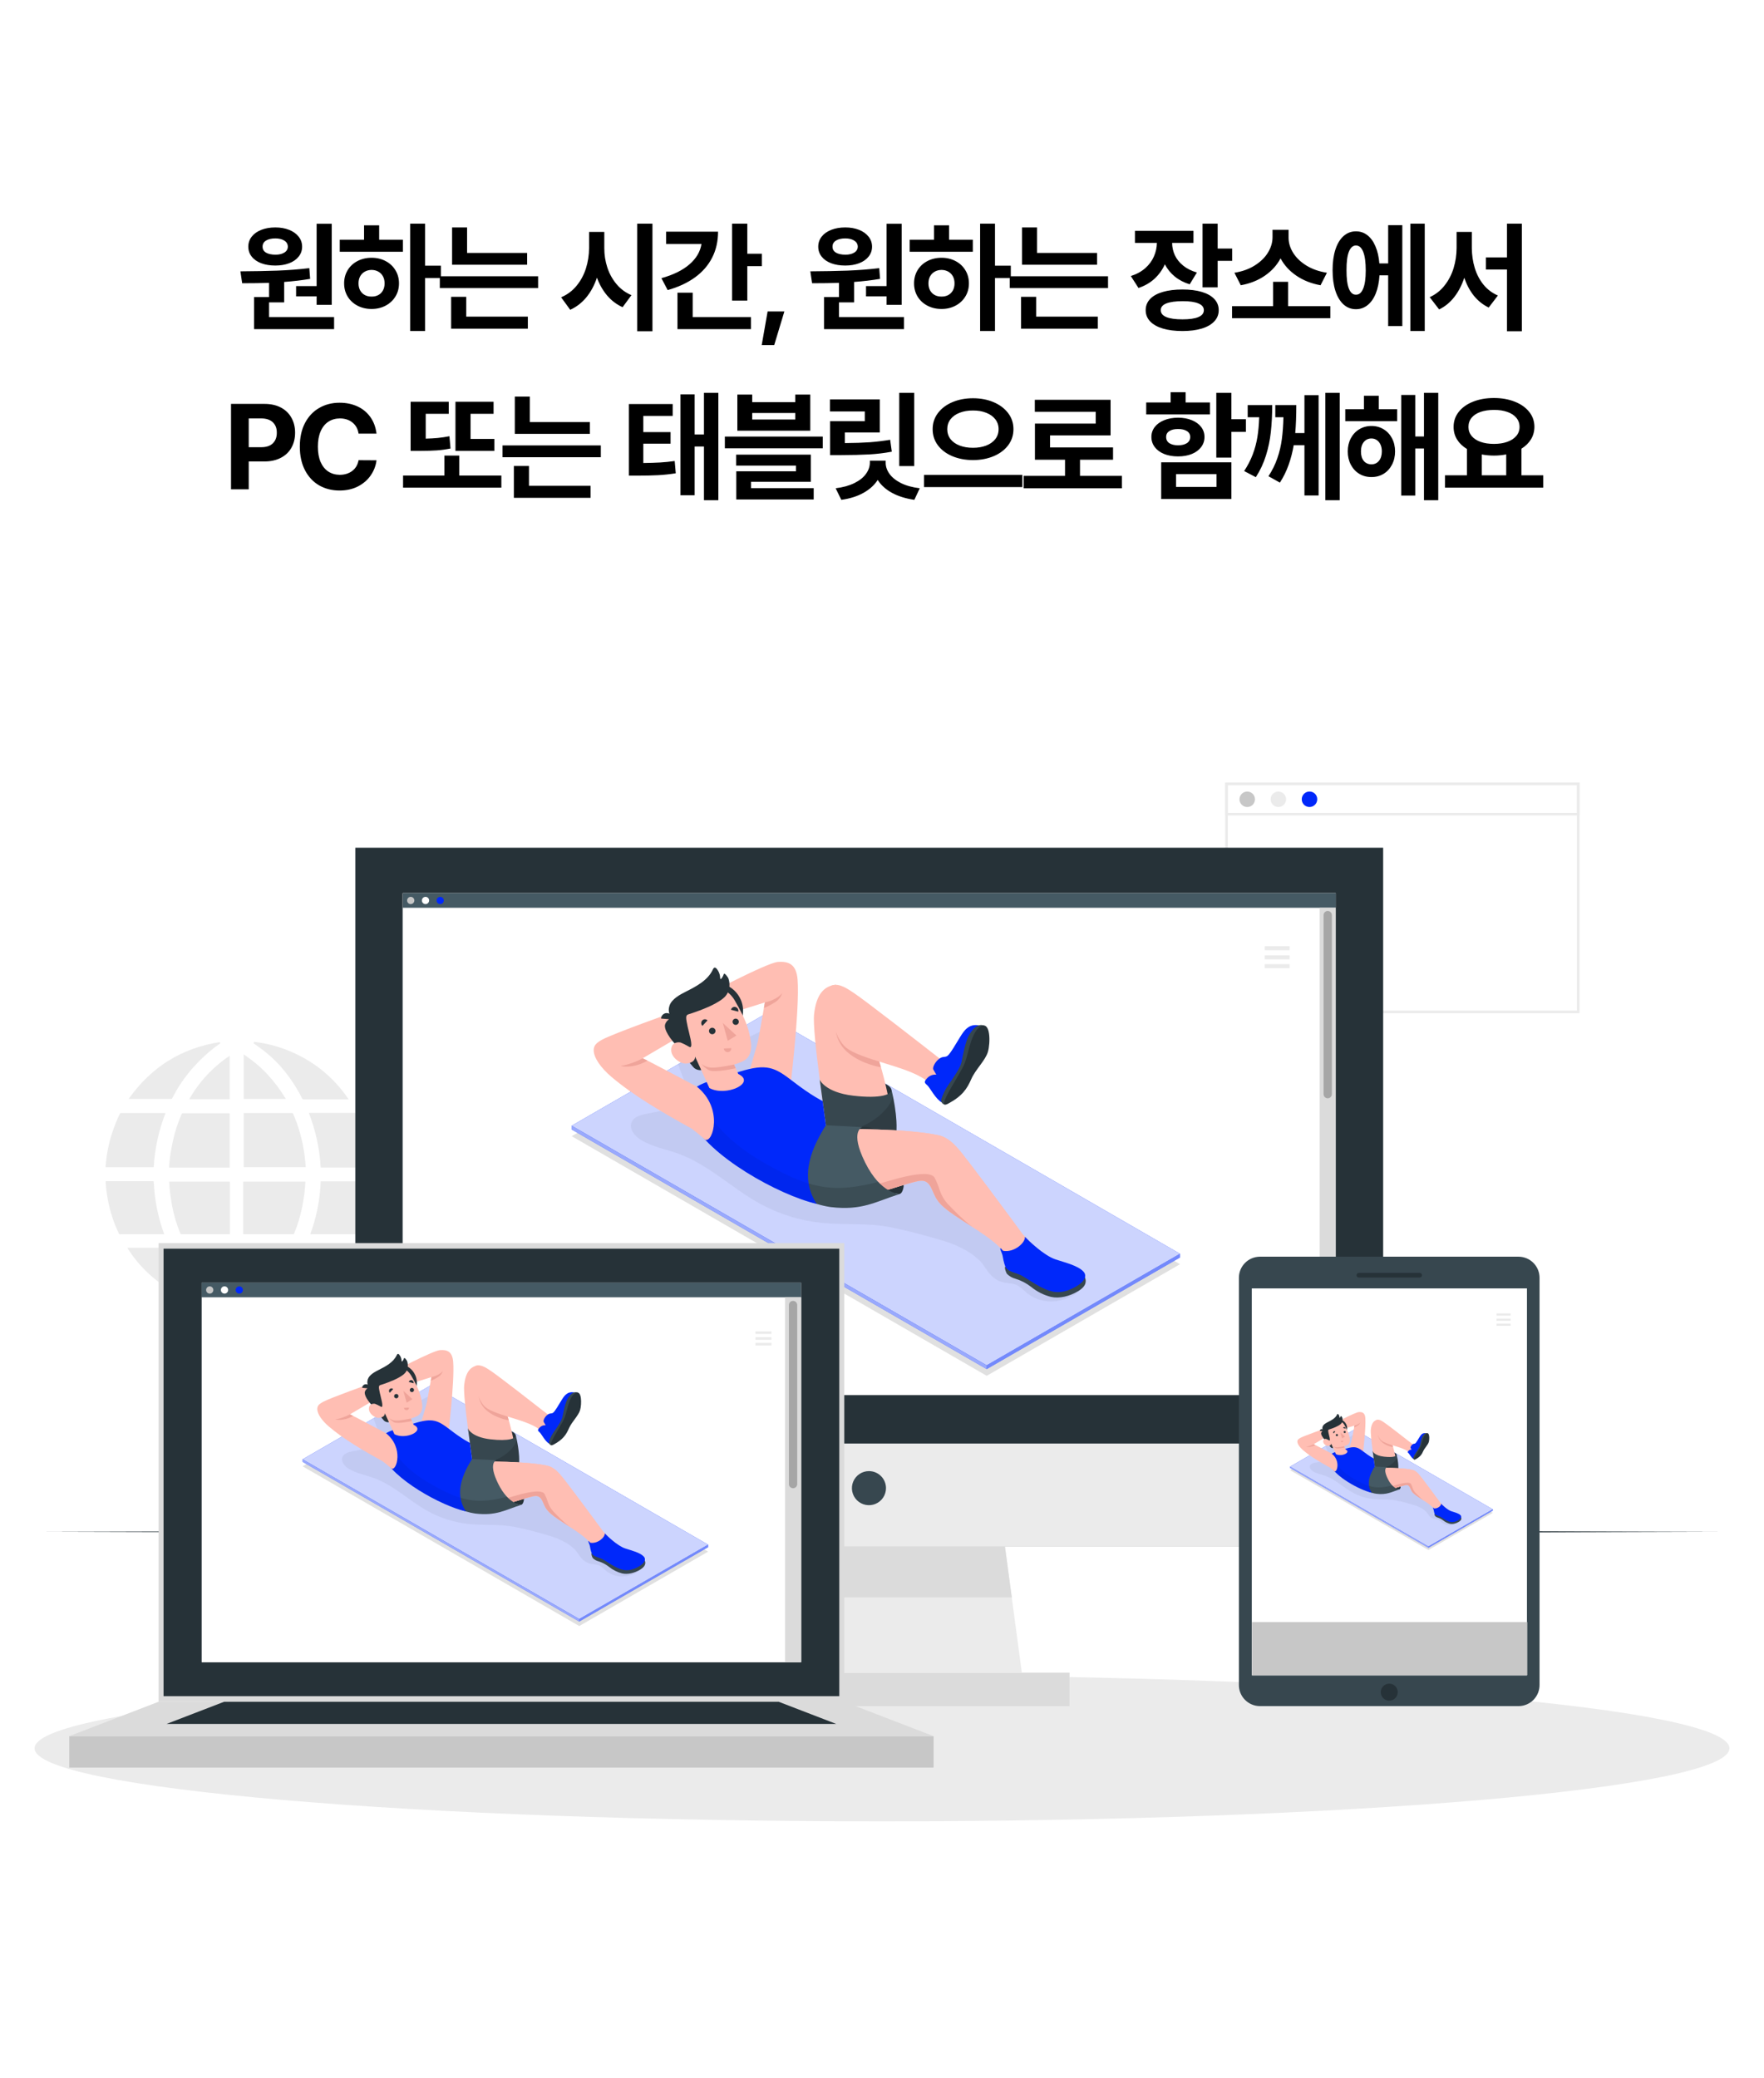 <svg width="292" height="344" viewBox="0 0 292 344" fill="none" xmlns="http://www.w3.org/2000/svg">
<rect width="292" height="344" fill="white"/>
<path d="M54.912 50.461H52.412V49.055H49.014V47.355H52.412V37.043H54.912V50.461ZM39.795 44.914C42.028 44.901 44.072 44.862 45.928 44.797C47.783 44.725 49.541 44.589 51.201 44.387L51.338 46.164C49.984 46.392 48.551 46.561 47.041 46.672V50.051H44.541V52.492H55.303V54.484H42.06V49.172H44.541V46.818C43.304 46.864 41.82 46.887 40.088 46.887L39.795 44.914ZM41.103 40.832C41.103 40.207 41.292 39.654 41.67 39.172C42.047 38.69 42.575 38.316 43.252 38.049C43.929 37.782 44.704 37.648 45.576 37.648C46.429 37.648 47.191 37.782 47.861 38.049C48.532 38.316 49.056 38.69 49.434 39.172C49.818 39.654 50.01 40.207 50.01 40.832C50.01 41.457 49.818 42.007 49.434 42.482C49.056 42.958 48.532 43.322 47.861 43.576C47.191 43.83 46.429 43.957 45.576 43.957C44.697 43.957 43.919 43.83 43.242 43.576C42.572 43.322 42.047 42.958 41.67 42.482C41.292 42.007 41.103 41.457 41.103 40.832ZM43.467 40.832C43.46 41.255 43.649 41.584 44.033 41.818C44.424 42.046 44.951 42.16 45.615 42.16C46.214 42.16 46.699 42.043 47.07 41.809C47.448 41.574 47.64 41.249 47.647 40.832C47.64 40.402 47.445 40.067 47.06 39.826C46.683 39.585 46.188 39.465 45.576 39.465C44.932 39.465 44.417 39.585 44.033 39.826C43.649 40.067 43.46 40.402 43.467 40.832ZM70.362 43.977H72.979V46.027H70.362V54.797H67.901V37.023H70.362V43.977ZM56.241 39.68H60.264V37.297H62.764V39.68H66.69V41.672H56.241V39.68ZM56.964 46.906C56.964 46.092 57.159 45.363 57.55 44.719C57.94 44.074 58.481 43.573 59.171 43.215C59.867 42.85 60.649 42.668 61.514 42.668C62.367 42.668 63.139 42.85 63.829 43.215C64.519 43.573 65.059 44.074 65.45 44.719C65.847 45.363 66.046 46.092 66.046 46.906C66.046 47.72 65.847 48.449 65.45 49.094C65.059 49.732 64.519 50.233 63.829 50.598C63.139 50.962 62.367 51.145 61.514 51.145C60.649 51.145 59.867 50.962 59.171 50.598C58.481 50.233 57.94 49.732 57.55 49.094C57.159 48.449 56.964 47.72 56.964 46.906ZM59.346 46.906C59.346 47.355 59.438 47.746 59.62 48.078C59.809 48.41 60.066 48.664 60.391 48.84C60.717 49.016 61.091 49.1 61.514 49.094C61.931 49.1 62.302 49.016 62.628 48.84C62.953 48.664 63.207 48.41 63.389 48.078C63.572 47.746 63.663 47.355 63.663 46.906C63.663 46.457 63.572 46.066 63.389 45.734C63.207 45.402 62.953 45.145 62.628 44.963C62.302 44.781 61.931 44.686 61.514 44.68C61.091 44.686 60.717 44.781 60.391 44.963C60.066 45.145 59.809 45.402 59.62 45.734C59.438 46.066 59.346 46.457 59.346 46.906ZM87.257 43.82H74.835V37.648H77.316V41.867H87.257V43.82ZM72.804 45.734H89.074V47.688H72.804V45.734ZM74.679 49.133H77.179V52.414H87.375V54.406H74.679V49.133ZM100.032 41.047C100.026 42.16 100.192 43.234 100.53 44.27C100.869 45.305 101.377 46.226 102.054 47.033C102.731 47.84 103.555 48.449 104.525 48.859L103.06 50.852C102.07 50.402 101.217 49.758 100.501 48.918C99.791 48.078 99.228 47.092 98.812 45.959C98.402 47.196 97.825 48.273 97.083 49.191C96.341 50.103 95.443 50.8 94.388 51.281L92.884 49.211C93.887 48.788 94.733 48.16 95.423 47.326C96.12 46.486 96.641 45.526 96.986 44.445C97.331 43.358 97.506 42.225 97.513 41.047V38.391H100.032V41.047ZM105.482 37.023H108.001V54.836H105.482V37.023ZM123.705 42.004H126.107V44.055H123.705V49.758H121.186V37.023H123.705V42.004ZM109.486 46.047C111.452 45.5 112.999 44.738 114.125 43.762C115.258 42.779 115.922 41.652 116.117 40.383H110.268V38.352H118.861C118.861 39.94 118.536 41.372 117.885 42.648C117.24 43.918 116.296 45.005 115.053 45.91C113.809 46.815 112.299 47.518 110.521 48.02L109.486 46.047ZM112.143 48.449H114.662V52.492H124.311V54.484H112.143V48.449ZM128.159 57.121H126.089L127.065 51.555H129.839L128.159 57.121ZM149.254 50.461H146.754V49.055H143.356V47.355H146.754V37.043H149.254V50.461ZM134.137 44.914C136.37 44.901 138.414 44.862 140.27 44.797C142.125 44.725 143.883 44.589 145.543 44.387L145.68 46.164C144.326 46.392 142.894 46.561 141.383 46.672V50.051H138.883V52.492H149.645V54.484H136.403V49.172H138.883V46.818C137.646 46.864 136.162 46.887 134.43 46.887L134.137 44.914ZM135.446 40.832C135.446 40.207 135.635 39.654 136.012 39.172C136.39 38.69 136.917 38.316 137.594 38.049C138.271 37.782 139.046 37.648 139.918 37.648C140.771 37.648 141.533 37.782 142.204 38.049C142.874 38.316 143.398 38.69 143.776 39.172C144.16 39.654 144.352 40.207 144.352 40.832C144.352 41.457 144.16 42.007 143.776 42.482C143.398 42.958 142.874 43.322 142.204 43.576C141.533 43.83 140.771 43.957 139.918 43.957C139.039 43.957 138.261 43.83 137.584 43.576C136.914 43.322 136.39 42.958 136.012 42.482C135.635 42.007 135.446 41.457 135.446 40.832ZM137.809 40.832C137.802 41.255 137.991 41.584 138.375 41.818C138.766 42.046 139.293 42.16 139.957 42.16C140.556 42.16 141.041 42.043 141.412 41.809C141.79 41.574 141.982 41.249 141.989 40.832C141.982 40.402 141.787 40.067 141.403 39.826C141.025 39.585 140.53 39.465 139.918 39.465C139.274 39.465 138.76 39.585 138.375 39.826C137.991 40.067 137.802 40.402 137.809 40.832ZM164.704 43.977H167.321V46.027H164.704V54.797H162.243V37.023H164.704V43.977ZM150.583 39.68H154.607V37.297H157.107V39.68H161.032V41.672H150.583V39.68ZM151.306 46.906C151.306 46.092 151.501 45.363 151.892 44.719C152.282 44.074 152.823 43.573 153.513 43.215C154.21 42.85 154.991 42.668 155.857 42.668C156.71 42.668 157.481 42.85 158.171 43.215C158.861 43.573 159.402 44.074 159.792 44.719C160.189 45.363 160.388 46.092 160.388 46.906C160.388 47.72 160.189 48.449 159.792 49.094C159.402 49.732 158.861 50.233 158.171 50.598C157.481 50.962 156.71 51.145 155.857 51.145C154.991 51.145 154.21 50.962 153.513 50.598C152.823 50.233 152.282 49.732 151.892 49.094C151.501 48.449 151.306 47.72 151.306 46.906ZM153.689 46.906C153.689 47.355 153.78 47.746 153.962 48.078C154.151 48.41 154.408 48.664 154.734 48.84C155.059 49.016 155.433 49.1 155.857 49.094C156.273 49.1 156.644 49.016 156.97 48.84C157.295 48.664 157.549 48.41 157.732 48.078C157.914 47.746 158.005 47.355 158.005 46.906C158.005 46.457 157.914 46.066 157.732 45.734C157.549 45.402 157.295 45.145 156.97 44.963C156.644 44.781 156.273 44.686 155.857 44.68C155.433 44.686 155.059 44.781 154.734 44.963C154.408 45.145 154.151 45.402 153.962 45.734C153.78 46.066 153.689 46.457 153.689 46.906ZM181.6 43.82H169.178V37.648H171.658V41.867H181.6V43.82ZM167.146 45.734H183.416V47.688H167.146V45.734ZM169.021 49.133H171.521V52.414H181.717V54.406H169.021V49.133ZM197.558 40.207H194.023C194.03 40.917 194.179 41.594 194.472 42.238C194.772 42.883 195.227 43.456 195.839 43.957C196.451 44.458 197.213 44.842 198.125 45.109L196.933 47.062C195.976 46.77 195.153 46.34 194.462 45.773C193.772 45.207 193.226 44.533 192.822 43.752C192.412 44.67 191.839 45.467 191.103 46.145C190.374 46.815 189.492 47.323 188.457 47.668L187.187 45.695C188.131 45.396 188.925 44.963 189.57 44.397C190.214 43.83 190.693 43.185 191.005 42.463C191.324 41.74 191.49 40.988 191.504 40.207H187.871V38.215H197.558V40.207ZM189.648 51.34C189.648 50.624 189.892 50.008 190.38 49.494C190.869 48.98 191.572 48.589 192.49 48.322C193.408 48.055 194.492 47.922 195.742 47.922C196.972 47.922 198.037 48.055 198.935 48.322C199.834 48.589 200.524 48.98 201.005 49.494C201.494 50.008 201.738 50.624 201.738 51.34C201.738 52.062 201.494 52.681 201.005 53.195C200.524 53.716 199.834 54.113 198.935 54.387C198.037 54.66 196.972 54.797 195.742 54.797C194.492 54.797 193.408 54.66 192.49 54.387C191.578 54.113 190.875 53.716 190.38 53.195C189.892 52.675 189.648 52.056 189.648 51.34ZM192.148 51.34C192.142 51.841 192.444 52.222 193.056 52.482C193.668 52.736 194.563 52.863 195.742 52.863C196.901 52.863 197.78 52.736 198.379 52.482C198.977 52.228 199.277 51.848 199.277 51.34C199.277 50.852 198.981 50.484 198.388 50.236C197.802 49.982 196.943 49.855 195.81 49.855C194.606 49.855 193.691 49.979 193.066 50.227C192.448 50.474 192.142 50.845 192.148 51.34ZM199.062 37.023H201.562V41.145H203.964V43.176H201.562V47.57H199.062V37.023ZM220.215 52.668H203.946V50.676H210.743V46.652H213.223V50.676H220.215V52.668ZM204.336 45.148C205.625 44.947 206.745 44.546 207.696 43.947C208.653 43.348 209.382 42.639 209.883 41.818C210.385 40.998 210.638 40.161 210.645 39.309V38.039H213.301V39.309C213.295 40.168 213.542 41.008 214.043 41.828C214.551 42.648 215.287 43.358 216.25 43.957C217.214 44.55 218.347 44.947 219.649 45.148L218.594 47.219C217.058 46.939 215.72 46.408 214.58 45.627C213.441 44.846 212.572 43.892 211.973 42.766C211.381 43.892 210.515 44.849 209.375 45.637C208.243 46.418 206.914 46.945 205.391 47.219L204.336 45.148ZM235.841 54.797H233.458V37.023H235.841V54.797ZM220.587 44.719C220.587 43.41 220.743 42.271 221.056 41.301C221.375 40.331 221.824 39.589 222.404 39.074C222.989 38.553 223.673 38.293 224.454 38.293C225.164 38.293 225.792 38.505 226.339 38.928C226.892 39.351 227.338 39.963 227.677 40.764C228.022 41.558 228.24 42.505 228.331 43.605H229.786V37.277H232.13V53.977H229.786V45.578H228.351C228.279 46.73 228.074 47.73 227.736 48.576C227.397 49.416 226.945 50.06 226.378 50.51C225.818 50.959 225.177 51.184 224.454 51.184C223.673 51.184 222.989 50.923 222.404 50.402C221.824 49.875 221.375 49.126 221.056 48.156C220.743 47.18 220.587 46.034 220.587 44.719ZM222.892 44.719C222.885 46.066 223.015 47.085 223.282 47.775C223.556 48.459 223.946 48.794 224.454 48.781C224.969 48.794 225.366 48.462 225.646 47.785C225.932 47.108 226.075 46.109 226.075 44.787C226.075 43.413 225.935 42.378 225.655 41.682C225.376 40.985 224.975 40.637 224.454 40.637C223.946 40.637 223.556 40.982 223.282 41.672C223.015 42.362 222.885 43.378 222.892 44.719ZM243.635 41.047C243.641 42.193 243.801 43.286 244.113 44.328C244.426 45.37 244.904 46.294 245.549 47.102C246.2 47.902 247.001 48.508 247.951 48.918L246.428 50.91C245.464 50.441 244.644 49.787 243.967 48.947C243.296 48.101 242.769 47.111 242.385 45.978C241.988 47.19 241.441 48.247 240.744 49.152C240.048 50.051 239.208 50.741 238.225 51.223L236.662 49.191C237.639 48.749 238.459 48.104 239.123 47.258C239.794 46.411 240.292 45.454 240.617 44.387C240.943 43.312 241.109 42.199 241.115 41.047V38.391H243.635V41.047ZM245.959 42.609H249.455V37.023H251.916V54.836H249.455V44.621H245.959V42.609ZM38.242 66.859H43.789C44.837 66.859 45.742 67.061 46.504 67.465C47.266 67.868 47.845 68.432 48.242 69.154C48.646 69.87 48.848 70.694 48.848 71.625C48.848 72.569 48.643 73.402 48.232 74.125C47.829 74.841 47.24 75.398 46.465 75.795C45.697 76.192 44.779 76.391 43.711 76.391H41.172V81H38.242V66.859ZM43.242 74.027C44.089 74.027 44.73 73.812 45.166 73.383C45.609 72.947 45.827 72.361 45.82 71.625C45.827 70.902 45.609 70.329 45.166 69.906C44.73 69.483 44.089 69.268 43.242 69.262H41.172V74.027H43.242ZM59.356 71.781C59.239 71.007 58.904 70.394 58.35 69.945C57.797 69.496 57.104 69.268 56.27 69.262C55.535 69.268 54.89 69.454 54.337 69.818C53.79 70.183 53.367 70.717 53.067 71.42C52.768 72.117 52.618 72.953 52.618 73.93C52.618 74.926 52.768 75.772 53.067 76.469C53.373 77.165 53.796 77.693 54.337 78.051C54.884 78.409 55.522 78.591 56.251 78.598C57.065 78.591 57.751 78.376 58.311 77.953C58.871 77.523 59.219 76.931 59.356 76.176L62.325 76.195C62.214 77.087 61.899 77.914 61.378 78.676C60.857 79.438 60.154 80.049 59.268 80.512C58.383 80.967 57.364 81.195 56.212 81.195C54.942 81.195 53.809 80.909 52.813 80.336C51.824 79.757 51.046 78.92 50.479 77.826C49.913 76.726 49.63 75.427 49.63 73.93C49.63 72.426 49.913 71.127 50.479 70.033C51.052 68.939 51.837 68.106 52.833 67.533C53.829 66.954 54.955 66.664 56.212 66.664C57.299 66.664 58.282 66.866 59.161 67.269C60.04 67.673 60.753 68.259 61.3 69.027C61.853 69.796 62.195 70.713 62.325 71.781H59.356ZM81.838 74.633H75.393V66.508H81.702V68.5H77.893V72.66H81.838V74.633ZM66.721 78.715H73.557V75.414H76.018V78.715H82.991V80.727H66.721V78.715ZM67.971 66.508H74.28V68.5H70.471V72.611C71.194 72.592 71.868 72.553 72.493 72.494C73.118 72.429 73.752 72.335 74.397 72.211L74.573 74.242C73.804 74.398 73.049 74.503 72.307 74.555C71.571 74.607 70.696 74.633 69.68 74.633H69.104H67.971V66.508ZM97.64 71.82H85.218V65.648H87.698V69.867H97.64V71.82ZM83.187 73.734H99.456V75.688H83.187V73.734ZM85.062 77.133H87.562V80.414H97.757V82.406H85.062V77.133ZM111.352 68.852H106.489V71.527H111.001V73.441H106.489V76.644C107.557 76.632 108.481 76.602 109.262 76.557C110.05 76.511 110.858 76.43 111.684 76.312L111.86 78.344C110.884 78.5 109.914 78.604 108.95 78.656C107.993 78.708 106.795 78.734 105.356 78.734H104.106V66.879H111.352V68.852ZM112.641 65.277H114.985V71.918H116.528V65.023H118.911V82.797H116.528V73.91H114.985V81.977H112.641V65.277ZM124.517 66.566H131.646V65.316H134.127V71.293H122.056V65.316H124.517V66.566ZM119.986 72.269H136.197V74.203H119.986V72.269ZM121.861 75.258H134.224V79.75H124.322V80.805H134.693V82.68H121.88V78.012H131.763V77.074H121.861V75.258ZM131.646 69.438V68.363H124.517V69.438H131.646ZM151.334 77.152H148.854V65.023H151.334V77.152ZM137.389 66.117H145.631V71.586H139.85V73.344C141.484 73.331 142.861 73.285 143.981 73.207C145.101 73.122 146.224 72.986 147.35 72.797L147.623 74.769C146.406 74.997 145.172 75.147 143.922 75.219C142.672 75.29 141.022 75.329 138.971 75.336H137.409V69.711H143.151V68.109H137.389V66.117ZM138.327 80.824C139.544 80.674 140.579 80.388 141.432 79.965C142.285 79.542 142.923 79.034 143.346 78.441C143.776 77.849 143.991 77.224 143.991 76.566V76.254H146.608V76.566C146.601 77.217 146.81 77.839 147.233 78.432C147.656 79.024 148.291 79.535 149.137 79.965C149.99 80.388 151.028 80.674 152.252 80.824L151.354 82.738C149.915 82.53 148.678 82.143 147.643 81.576C146.614 81.01 145.83 80.3 145.289 79.447C144.743 80.3 143.955 81.013 142.926 81.586C141.904 82.159 140.683 82.543 139.264 82.738L138.327 80.824ZM161.062 65.922C162.312 65.922 163.445 66.137 164.46 66.566C165.476 66.996 166.28 67.598 166.872 68.373C167.465 69.148 167.761 70.037 167.761 71.039C167.761 72.048 167.465 72.943 166.872 73.725C166.28 74.499 165.476 75.098 164.46 75.522C163.445 75.945 162.312 76.156 161.062 76.156C159.812 76.156 158.679 75.945 157.663 75.522C156.648 75.098 155.847 74.499 155.261 73.725C154.675 72.95 154.382 72.055 154.382 71.039C154.382 70.037 154.675 69.148 155.261 68.373C155.847 67.598 156.648 66.996 157.663 66.566C158.679 66.137 159.812 65.922 161.062 65.922ZM152.956 78.617H169.226V80.629H152.956V78.617ZM156.804 71.039C156.804 71.671 156.983 72.221 157.341 72.689C157.706 73.152 158.21 73.507 158.855 73.754C159.499 74.001 160.235 74.125 161.062 74.125C161.882 74.125 162.611 74.001 163.249 73.754C163.887 73.507 164.389 73.152 164.753 72.689C165.118 72.221 165.3 71.671 165.3 71.039C165.3 70.414 165.118 69.867 164.753 69.398C164.389 68.93 163.884 68.572 163.239 68.324C162.601 68.07 161.876 67.947 161.062 67.953C160.241 67.947 159.506 68.07 158.855 68.324C158.21 68.572 157.706 68.93 157.341 69.398C156.983 69.867 156.804 70.414 156.804 71.039ZM185.711 80.824H169.441V78.773H176.297V76.098H171.316V70.121H181.375V68.168H171.297V66.176H183.836V72.074H173.816V74.066H184.246V76.098H178.777V78.773H185.711V80.824ZM203.837 69.398H206.24V71.488H203.837V75.746H201.337V65.023H203.837V69.398ZM189.736 66.625H193.779V64.926H196.259V66.625H200.283V68.598H189.736V66.625ZM190.595 72.328C190.595 71.71 190.781 71.159 191.152 70.678C191.523 70.196 192.044 69.822 192.714 69.555C193.385 69.281 194.15 69.144 195.009 69.144C195.862 69.144 196.621 69.281 197.285 69.555C197.949 69.822 198.463 70.196 198.828 70.678C199.199 71.159 199.384 71.71 199.384 72.328C199.384 72.96 199.199 73.519 198.828 74.008C198.463 74.496 197.949 74.877 197.285 75.15C196.621 75.417 195.862 75.551 195.009 75.551C194.143 75.551 193.375 75.417 192.705 75.15C192.041 74.877 191.523 74.496 191.152 74.008C190.781 73.519 190.595 72.96 190.595 72.328ZM192.216 76.527H203.837V82.602H192.216V76.527ZM193.037 72.328C193.03 72.771 193.203 73.113 193.554 73.353C193.912 73.588 194.397 73.708 195.009 73.715C195.628 73.708 196.116 73.588 196.474 73.353C196.839 73.113 197.021 72.771 197.021 72.328C197.021 71.912 196.839 71.589 196.474 71.361C196.11 71.127 195.621 71.013 195.009 71.019C194.404 71.013 193.922 71.127 193.564 71.361C193.206 71.589 193.03 71.912 193.037 72.328ZM201.377 80.609V78.481H194.677V80.609H201.377ZM210.596 67.055C210.59 68.702 210.511 70.196 210.362 71.537C210.218 72.872 209.948 74.167 209.551 75.424C209.161 76.68 208.604 77.868 207.881 78.988L205.948 77.973C206.54 77.074 207.012 76.163 207.364 75.238C207.715 74.314 207.972 73.36 208.135 72.377C208.298 71.387 208.399 70.284 208.438 69.066H206.534V67.055H210.596ZM209.971 78.832C210.603 77.868 211.094 76.872 211.446 75.844C211.804 74.809 212.051 73.757 212.188 72.689C212.331 71.615 212.419 70.408 212.452 69.066H211.104V67.055H214.58C214.58 68.845 214.522 70.388 214.405 71.684H215.928V65.414H218.272V82.016H215.928V73.695H214.151C213.955 74.848 213.672 75.938 213.301 76.967C212.937 77.995 212.458 78.969 211.866 79.887L209.971 78.832ZM219.385 65.023H221.768V82.797H219.385V65.023ZM231.28 69.711H222.687V67.738H225.773V65.512H228.234V67.738H231.28V69.711ZM223.097 74.731C223.097 73.917 223.266 73.191 223.605 72.553C223.943 71.915 224.409 71.417 225.001 71.059C225.6 70.694 226.274 70.512 227.023 70.512C227.771 70.512 228.442 70.694 229.034 71.059C229.627 71.417 230.089 71.915 230.421 72.553C230.76 73.191 230.929 73.917 230.929 74.731C230.929 75.544 230.76 76.273 230.421 76.918C230.089 77.562 229.627 78.067 229.034 78.432C228.442 78.79 227.771 78.969 227.023 78.969C226.274 78.969 225.6 78.79 225.001 78.432C224.409 78.067 223.943 77.562 223.605 76.918C223.266 76.273 223.097 75.544 223.097 74.731ZM225.284 74.731C225.284 75.401 225.441 75.925 225.753 76.303C226.072 76.674 226.495 76.859 227.023 76.859C227.53 76.859 227.941 76.671 228.253 76.293C228.572 75.915 228.735 75.394 228.741 74.731C228.741 74.294 228.667 73.913 228.517 73.588C228.367 73.262 228.162 73.015 227.902 72.846C227.648 72.67 227.355 72.582 227.023 72.582C226.502 72.582 226.082 72.774 225.763 73.158C225.444 73.542 225.284 74.066 225.284 74.731ZM231.945 65.375H234.269V72.25H235.714V65.023H238.077V82.797H235.714V74.242H234.269V82.035H231.945V65.375ZM255.461 80.727H239.191V78.676H242.824V74.32C242.121 73.897 241.577 73.376 241.193 72.758C240.809 72.133 240.617 71.436 240.617 70.668C240.617 69.724 240.904 68.891 241.477 68.168C242.049 67.445 242.84 66.885 243.85 66.488C244.865 66.085 246.014 65.883 247.297 65.883C248.573 65.883 249.719 66.085 250.734 66.488C251.75 66.885 252.548 67.445 253.127 68.168C253.706 68.891 253.996 69.724 253.996 70.668C253.99 71.423 253.801 72.107 253.43 72.719C253.059 73.331 252.531 73.848 251.848 74.272V78.676H255.461V80.727ZM243.078 70.668C243.078 71.241 243.251 71.739 243.596 72.162C243.947 72.585 244.439 72.911 245.07 73.139C245.708 73.367 246.451 73.481 247.297 73.481C248.13 73.481 248.866 73.367 249.504 73.139C250.142 72.911 250.64 72.585 250.998 72.162C251.356 71.739 251.535 71.241 251.535 70.668C251.535 70.082 251.356 69.578 250.998 69.154C250.646 68.731 250.152 68.409 249.514 68.188C248.876 67.96 248.137 67.849 247.297 67.856C246.451 67.856 245.708 67.966 245.07 68.188C244.439 68.409 243.947 68.731 243.596 69.154C243.251 69.578 243.078 70.082 243.078 70.668ZM249.328 78.676V75.219C248.677 75.349 248 75.414 247.297 75.414C246.613 75.414 245.943 75.352 245.285 75.228V78.676H249.328Z" fill="black"/>
<g clip-path="url(#clip0_1099_650)">
<g clip-path="url(#clip1_1099_650)">
<path d="M27.409 184.228C26.279 187.099 25.615 190.132 25.442 193.213H17.484V192.991L17.548 192.381C17.646 191.324 17.821 190.276 18.073 189.245C18.486 187.558 19.08 185.92 19.844 184.36C19.858 184.322 19.885 184.289 19.92 184.269C19.954 184.248 19.995 184.239 20.036 184.245H27.409V184.228Z" fill="#EBEBEB"/>
<path d="M27.168 204.302H27.04C24.646 204.302 22.248 204.302 19.855 204.302C19.816 204.306 19.778 204.297 19.745 204.276C19.712 204.255 19.688 204.224 19.676 204.187C18.831 202.426 18.222 200.561 17.862 198.641C17.681 197.717 17.561 196.781 17.504 195.842C17.504 195.812 17.504 195.778 17.504 195.748V195.526H17.623H25.303C25.444 195.526 25.44 195.526 25.448 195.671C25.495 196.311 25.538 196.951 25.602 197.587C25.709 198.603 25.878 199.611 26.105 200.607C26.373 201.822 26.721 203.018 27.147 204.187L27.168 204.302Z" fill="#EBEBEB"/>
<path d="M57.924 206.619L57.864 206.726C57.243 207.674 56.55 208.572 55.791 209.414C54.875 210.447 53.857 211.384 52.753 212.213C51.669 213.031 50.51 213.745 49.292 214.346C48.12 214.932 46.896 215.409 45.636 215.771C44.636 216.056 43.618 216.273 42.59 216.42L42.291 216.471H42.116L41.945 216.36L42.142 216.224C44.371 214.705 46.321 212.813 47.906 210.63C48.804 209.399 49.592 208.091 50.261 206.722C50.274 206.685 50.3 206.653 50.333 206.632C50.366 206.611 50.405 206.602 50.444 206.606H57.924V206.619Z" fill="#EBEBEB"/>
<path d="M50.61 193.205H40.336V184.245H48.357C48.392 184.24 48.427 184.249 48.456 184.269C48.485 184.288 48.506 184.318 48.515 184.351C49.255 186.038 49.803 187.803 50.149 189.612C50.335 190.553 50.467 191.503 50.546 192.458L50.61 193.205Z" fill="#EBEBEB"/>
<path d="M50.545 195.603C50.545 195.816 50.545 196.029 50.515 196.234C50.468 196.737 50.434 197.237 50.366 197.732C50.268 198.423 50.165 199.11 50.025 199.792C49.719 201.29 49.273 202.756 48.693 204.17C48.684 204.211 48.66 204.248 48.625 204.272C48.59 204.297 48.548 204.308 48.506 204.302C45.809 204.302 43.107 204.302 40.399 204.302H40.254V195.603H50.545Z" fill="#EBEBEB"/>
<path d="M38.019 184.283V193.273H27.988C27.988 193.047 27.988 192.821 28.031 192.599C28.086 192.1 28.125 191.592 28.206 191.093C28.33 190.333 28.458 189.57 28.633 188.814C28.967 187.295 29.451 185.813 30.079 184.39C30.09 184.355 30.114 184.325 30.145 184.306C30.176 184.286 30.213 184.278 30.25 184.283H38.028H38.019Z" fill="#EBEBEB"/>
<path d="M38.052 195.722C38.052 198.538 38.052 201.356 38.052 204.175V204.303H37.92C35.292 204.303 32.665 204.303 30.04 204.303C30.001 204.307 29.962 204.298 29.929 204.277C29.896 204.256 29.872 204.224 29.86 204.187C29.251 202.728 28.794 201.209 28.495 199.656C28.346 198.858 28.23 198.052 28.128 197.245C28.064 196.721 28.047 196.187 28.013 195.654C28.011 195.636 28.011 195.617 28.013 195.599H37.924C38.005 195.59 38.052 195.62 38.052 195.722Z" fill="#EBEBEB"/>
<path d="M61.519 193.269H53.084C52.914 190.17 52.252 187.118 51.121 184.228H58.959C58.998 184.222 59.037 184.231 59.07 184.251C59.104 184.271 59.129 184.302 59.142 184.339C60.041 186.117 60.697 188.009 61.092 189.962C61.3 191.003 61.443 192.056 61.519 193.115V193.269Z" fill="#EBEBEB"/>
<path d="M61.523 195.534C61.523 195.739 61.523 195.931 61.497 196.123C61.443 196.882 61.35 197.639 61.22 198.389C60.908 200.13 60.388 201.827 59.671 203.445C59.556 203.705 59.432 203.961 59.317 204.221C59.309 204.247 59.292 204.269 59.27 204.284C59.247 204.299 59.22 204.305 59.193 204.302H51.445H51.359C51.453 204.033 51.547 203.773 51.637 203.509C52.09 202.172 52.438 200.803 52.678 199.413C52.858 198.402 52.979 197.382 53.04 196.358C53.04 196.114 53.07 195.876 53.079 195.632C53.079 195.568 53.079 195.534 53.168 195.543H61.523V195.534Z" fill="#EBEBEB"/>
<path d="M57.68 181.936V181.971H50.213C50.176 181.975 50.139 181.968 50.106 181.95C50.074 181.931 50.048 181.902 50.034 181.868C49.056 179.912 47.828 178.09 46.382 176.45C45.528 175.504 44.59 174.639 43.578 173.864C43.075 173.48 42.554 173.117 42.042 172.746L41.957 172.682L42.055 172.61C42.055 172.567 42.03 172.516 42.008 172.452C44.604 172.743 47.127 173.5 49.454 174.687C52.777 176.35 55.612 178.848 57.68 181.936Z" fill="#EBEBEB"/>
<path d="M36.596 216.36C36.527 216.382 36.455 216.393 36.383 216.394C35.574 216.288 34.771 216.133 33.981 215.929C32.507 215.553 31.077 215.022 29.714 214.346C28.154 213.569 26.692 212.61 25.358 211.487C24.409 210.695 23.534 209.818 22.742 208.868C22.149 208.151 21.603 207.395 21.108 206.606C21.094 206.585 21.083 206.562 21.074 206.538H28.046C28.083 206.535 28.119 206.544 28.15 206.564C28.181 206.585 28.204 206.614 28.217 206.649C28.931 208.091 29.775 209.464 30.738 210.754C31.626 211.928 32.614 213.022 33.691 214.026C34.575 214.863 35.525 215.626 36.532 216.309L36.596 216.36Z" fill="#EBEBEB"/>
<path d="M36.503 172.673C36.188 172.9 35.821 173.16 35.462 173.433C34.266 174.364 33.156 175.399 32.143 176.526C30.772 178.024 29.603 179.695 28.665 181.497C28.606 181.612 28.555 181.732 28.486 181.838C28.474 181.857 28.459 181.872 28.44 181.884C28.422 181.896 28.401 181.903 28.38 181.907C28.256 181.907 28.132 181.907 28.004 181.907H21.297C25.03 176.637 30.044 173.467 36.422 172.499C36.41 172.529 36.395 172.559 36.38 172.588L36.503 172.673Z" fill="#EBEBEB"/>
<path d="M47.541 206.624C46.591 208.285 45.445 209.826 44.128 211.214C42.971 212.46 41.671 213.564 40.254 214.504V206.624H47.541Z" fill="#EBEBEB"/>
<path d="M38.019 206.627V214.35C35.118 212.362 32.729 209.716 31.047 206.627H38.019Z" fill="#EBEBEB"/>
<path d="M47.316 181.902H40.336V174.546C41.769 175.477 43.084 176.577 44.253 177.823C45.411 179.074 46.438 180.441 47.316 181.902Z" fill="#EBEBEB"/>
<path d="M38.019 174.769V181.962H31.32C32.96 179.074 35.255 176.61 38.019 174.769Z" fill="#EBEBEB"/>
<path d="M261.457 167.72H202.82V129.533H261.457V167.72ZM203.247 167.293H261.03V129.96H203.247V167.293Z" fill="#EBEBEB"/>
<path d="M261.457 134.978H202.82V129.533H261.457V134.978ZM203.247 134.551H261.03V129.96H203.247V134.551Z" fill="#EBEBEB"/>
<path d="M207.74 132.307C207.74 132.56 207.665 132.807 207.524 133.018C207.383 133.228 207.183 133.393 206.95 133.489C206.716 133.586 206.458 133.612 206.21 133.562C205.962 133.513 205.734 133.391 205.555 133.212C205.376 133.033 205.254 132.805 205.204 132.557C205.155 132.308 205.18 132.051 205.277 131.817C205.374 131.583 205.538 131.383 205.749 131.243C205.959 131.102 206.207 131.027 206.46 131.027C206.799 131.027 207.125 131.162 207.365 131.402C207.605 131.642 207.74 131.967 207.74 132.307Z" fill="#C7C7C7"/>
<path d="M212.892 132.307C212.892 132.56 212.817 132.807 212.676 133.018C212.536 133.228 212.336 133.393 212.102 133.489C211.868 133.586 211.611 133.612 211.362 133.562C211.114 133.513 210.886 133.391 210.707 133.212C210.528 133.033 210.406 132.805 210.357 132.557C210.307 132.308 210.333 132.051 210.429 131.817C210.526 131.583 210.69 131.383 210.901 131.243C211.111 131.102 211.359 131.027 211.612 131.027C211.952 131.027 212.277 131.162 212.517 131.402C212.757 131.642 212.892 131.967 212.892 132.307Z" fill="#EBEBEB"/>
<path d="M218.044 132.307C218.044 132.56 217.969 132.807 217.829 133.018C217.688 133.228 217.488 133.392 217.254 133.489C217.02 133.586 216.763 133.612 216.515 133.562C216.266 133.513 216.038 133.391 215.859 133.212C215.68 133.033 215.558 132.805 215.509 132.557C215.46 132.308 215.485 132.051 215.582 131.817C215.679 131.583 215.843 131.383 216.053 131.243C216.264 131.102 216.511 131.027 216.764 131.027C216.933 131.024 217.101 131.055 217.258 131.118C217.414 131.182 217.557 131.276 217.676 131.395C217.795 131.515 217.89 131.657 217.953 131.814C218.016 131.97 218.047 132.138 218.044 132.307Z" fill="#0028FA"/>
<path d="M146.002 301.493C223.474 301.493 286.277 296.079 286.277 289.401C286.277 282.723 223.474 277.31 146.002 277.31C68.53 277.31 5.727 282.723 5.727 289.401C5.727 296.079 68.53 301.493 146.002 301.493Z" fill="#EBEBEB"/>
<path d="M7.641 253.561L42.23 253.459L76.82 253.42L146 253.348L215.18 253.42L249.77 253.459L284.36 253.561L249.77 253.668L215.18 253.702L146 253.774L76.82 253.702L42.23 253.663L7.641 253.561Z" fill="#263238"/>
<path d="M228.958 140.324H58.816V256.019H228.958V140.324Z" fill="#263238"/>
<path d="M228.958 238.952H58.816V256.019H228.958V238.952Z" fill="#EBEBEB"/>
<path d="M177.043 276.874H110.734V282.416H177.043V276.874Z" fill="#DBDBDB"/>
<path d="M169.146 276.878H118.629L119.913 267.261L119.973 266.809L120.092 265.904L120.152 265.452L120.276 264.548L120.293 264.411L120.336 264.095L120.459 263.191L120.519 262.739L121.415 256.019H166.356L167.205 262.359L167.248 262.662L167.388 263.716L167.427 264.019L167.482 264.411L167.568 265.068L167.606 265.375L167.747 266.429L167.789 266.732L169.146 276.878Z" fill="#EBEBEB"/>
<path d="M146.66 246.337C146.66 246.895 146.495 247.44 146.185 247.904C145.875 248.368 145.434 248.73 144.919 248.943C144.404 249.156 143.837 249.212 143.29 249.103C142.743 248.995 142.24 248.726 141.846 248.332C141.451 247.937 141.183 247.435 141.074 246.888C140.965 246.341 141.021 245.773 141.234 245.258C141.448 244.743 141.809 244.302 142.273 243.992C142.737 243.682 143.282 243.517 143.84 243.517C144.21 243.517 144.577 243.589 144.92 243.731C145.262 243.872 145.573 244.08 145.835 244.342C146.097 244.604 146.305 244.915 146.447 245.257C146.588 245.6 146.661 245.967 146.66 246.337Z" fill="#37474F"/>
<path d="M167.482 264.411H120.293L120.336 264.095L120.459 263.191L120.519 262.739L121.415 256.019H166.356L167.205 262.359L167.248 262.662L167.388 263.716L167.427 264.019L167.482 264.411Z" fill="#DBDBDB"/>
<path d="M221.109 147.846H66.668V230.926H221.109V147.846Z" fill="white"/>
<path d="M221.109 147.846H66.668V230.926H221.109V147.846Z" fill="white"/>
<path d="M213.473 156.631H209.355V157.292H213.473V156.631Z" fill="#EBEBEB"/>
<path d="M213.473 159.601H209.355V160.262H213.473V159.601Z" fill="#EBEBEB"/>
<path d="M213.473 158.133H209.355V158.794H213.473V158.133Z" fill="#EBEBEB"/>
<path d="M221.109 147.846H66.668V150.265H221.109V147.846Z" fill="#455A64"/>
<path d="M68.59 149.053C68.591 149.173 68.556 149.289 68.491 149.389C68.425 149.488 68.331 149.566 68.222 149.612C68.112 149.658 67.991 149.671 67.874 149.648C67.757 149.625 67.649 149.569 67.564 149.485C67.48 149.401 67.422 149.293 67.399 149.177C67.375 149.06 67.387 148.939 67.432 148.828C67.478 148.718 67.555 148.624 67.654 148.558C67.753 148.491 67.869 148.456 67.988 148.456C68.147 148.456 68.299 148.519 68.412 148.631C68.525 148.743 68.589 148.895 68.59 149.053Z" fill="#C7C7C7"/>
<path d="M71.035 149.053C71.036 149.173 71.001 149.29 70.936 149.389C70.87 149.489 70.776 149.567 70.666 149.613C70.556 149.659 70.434 149.671 70.317 149.648C70.2 149.625 70.093 149.567 70.008 149.483C69.924 149.399 69.867 149.291 69.843 149.174C69.82 149.057 69.833 148.936 69.879 148.825C69.925 148.715 70.002 148.621 70.102 148.556C70.202 148.49 70.319 148.455 70.438 148.456C70.596 148.456 70.748 148.519 70.86 148.631C70.972 148.743 71.035 148.895 71.035 149.053Z" fill="white"/>
<path d="M73.469 149.053C73.47 149.173 73.435 149.29 73.369 149.389C73.303 149.489 73.21 149.567 73.099 149.613C72.989 149.659 72.868 149.671 72.751 149.648C72.634 149.625 72.526 149.567 72.442 149.483C72.357 149.399 72.3 149.291 72.277 149.174C72.254 149.057 72.266 148.936 72.312 148.825C72.358 148.715 72.436 148.621 72.536 148.556C72.635 148.49 72.752 148.455 72.871 148.456C73.03 148.457 73.181 148.52 73.293 148.632C73.404 148.744 73.468 148.895 73.469 149.053Z" fill="#0028FA"/>
<path d="M221.107 150.265H218.453V230.926H221.107V150.265Z" fill="#DBDBDB"/>
<path d="M219.781 181.8C219.69 181.8 219.601 181.782 219.518 181.748C219.434 181.713 219.359 181.663 219.295 181.599C219.231 181.535 219.181 181.459 219.146 181.376C219.112 181.293 219.094 181.203 219.094 181.113V151.481C219.094 151.391 219.112 151.302 219.146 151.218C219.181 151.135 219.231 151.059 219.295 150.995C219.359 150.932 219.434 150.881 219.518 150.846C219.601 150.812 219.69 150.794 219.781 150.794C219.963 150.794 220.138 150.867 220.266 150.995C220.395 151.124 220.468 151.299 220.468 151.481V181.122C220.465 181.302 220.392 181.475 220.263 181.602C220.135 181.729 219.961 181.8 219.781 181.8Z" fill="#A6A6A6"/>
<path d="M94.629 188.073L163.334 227.74L195.333 209.265L126.631 169.6L94.629 188.073Z" fill="#E0E0E0"/>
<path d="M94.625 186.347L163.33 226.014L195.329 207.539L126.627 167.872L94.625 186.347Z" fill="#0028FA"/>
<path opacity="0.8" d="M94.625 186.347L163.33 226.014L195.329 207.539L126.627 167.872L94.625 186.347Z" fill="white"/>
<path opacity="0.05" d="M166.317 212.32C167.037 212.454 167.832 212.445 168.477 212.8C168.902 213.087 169.304 213.408 169.677 213.76C170.849 214.852 172.395 215.453 173.997 215.44C175.514 215.476 179.021 214.48 179.037 212.505C179.054 211.276 177.684 210.585 176.546 210.105C170.073 207.456 164.399 203.172 160.077 197.673C158.472 195.621 156.993 193.353 154.752 192.018C153.324 191.171 151.682 190.773 150.079 190.338C141.328 187.976 132.975 184.328 125.294 179.514C126.715 176.715 127.702 173.716 128.222 170.62C126.355 169.967 124.548 171.58 122.702 172.3C121.262 172.864 119.822 172.845 118.382 172.622L112.267 176.152C112.521 177.05 112.929 177.923 113.208 178.818C113.635 180.182 113.688 181.869 112.615 182.822C112.003 183.369 111.156 183.542 110.349 183.707L106.989 184.374C106.029 184.564 104.921 184.869 104.546 185.774C104.088 186.88 105.062 188.061 106.085 188.687C107.988 189.856 110.256 190.233 112.353 190.998C117.271 192.791 121.121 196.662 125.7 199.197C128.883 200.957 132.389 202.054 136.008 202.422C139.745 202.804 143.553 202.401 147.237 203.118C150.134 203.682 153.081 204.474 155.921 205.329C157.464 205.765 158.943 206.405 160.317 207.232C161.002 207.656 161.637 208.155 162.211 208.72C162.761 209.27 163.135 209.982 163.617 210.594C164.359 211.557 165.175 212.104 166.317 212.32Z" fill="black"/>
<path d="M94.625 186.347V186.971L163.33 226.636V226.014L94.625 186.347Z" fill="#0028FA"/>
<path opacity="0.6" d="M94.625 186.347V186.971L163.33 226.636V226.014L94.625 186.347Z" fill="white"/>
<path d="M163.328 226.014L195.327 207.539V208.163L163.328 226.636V226.014Z" fill="#0028FA"/>
<path opacity="0.45" d="M163.328 226.014L195.327 207.539V208.163L163.328 226.636V226.014Z" fill="white"/>
<path d="M130.747 180.587C130.747 180.587 132.406 167.109 132.029 162.186C131.837 159.664 130.618 159.09 128.75 159.234C126.883 159.378 116.203 165.054 116.203 165.054L117.715 168.726L126.612 165.935C126.612 165.935 125.707 171.179 125.498 172.175C125.29 173.171 124.85 174.513 124.505 175.715C124.334 176.305 124.097 177.076 124.097 177.448C124.097 178.326 130.747 180.587 130.747 180.587Z" fill="#FFBEB3"/>
<path d="M126.614 165.935C127.85 165.695 129.088 164.975 129.477 164.382C129.276 165.038 128.833 165.593 128.239 165.935C127.674 166.3 127.076 166.61 126.453 166.862L126.614 165.935Z" fill="#EFA49A"/>
<path d="M147.559 180.349C147.372 179.663 146.167 178.941 142.577 178.336C138.987 177.731 135.72 178.336 135.703 178.761C135.687 179.185 136.589 182.027 140.727 182.543C144.864 183.059 147.939 181.854 147.559 180.349Z" fill="#263238"/>
<path d="M136.76 186.184C136.76 186.184 134.42 171.004 134.756 167.905C135.104 164.704 136.318 163.218 138.356 163.009C141.017 164.557 142.436 168.251 144.137 171.889C145.839 175.528 147.684 183.34 147.78 187.072C147.876 190.804 144.929 193.46 141.584 193.948C138.238 194.435 136.76 186.184 136.76 186.184Z" fill="#FFBEB3"/>
<path d="M140.433 174.301C139.352 173.433 138.623 172.203 138.379 170.838L141.717 169.674L143.976 171.553C143.997 171.601 144.019 171.649 144.043 171.697L144.129 171.887C144.194 172.023 144.259 172.17 144.324 172.321L144.381 172.451L144.53 172.811L144.581 172.935C144.645 173.103 144.713 173.271 144.777 173.449C144.842 173.624 144.909 173.804 144.974 173.989C144.974 174.027 145.001 174.068 145.015 174.107C145.073 174.272 145.13 174.438 145.188 174.611C145.188 174.635 145.205 174.659 145.212 174.685C145.349 175.091 145.481 175.513 145.613 175.947L145.634 176.017C145.697 176.231 145.761 176.447 145.824 176.663C145.824 176.663 142.723 176.216 140.433 174.301Z" fill="#EFA49A"/>
<path d="M137.66 163.141C138.93 162.637 140.48 163.813 141.299 164.341C142.96 165.407 153.131 173.332 155.502 175.189C156.016 175.499 156.539 175.799 157.072 176.082L154.278 180.45C154.048 179.822 153.688 179.249 153.222 178.77C150.688 176.96 145.782 175.974 142.624 174.745C140.168 173.785 139.655 173.248 138.824 171.844C138.181 170.742 135.894 163.972 137.66 163.141Z" fill="#FFBEB3"/>
<path d="M136.706 186.265L135.703 178.76C135.703 178.76 136.603 180.831 141.25 181.374C145.896 181.916 147.677 181.134 147.559 180.349C147.559 180.349 148.774 185.046 148.303 188.101C147.833 191.156 143.174 194.403 143.174 194.403L136.706 186.265Z" fill="#37474F"/>
<path opacity="0.15" d="M138.763 187.285C138.338 187.285 137.937 187.311 137.562 187.335L142.727 193.834H143.927C145.264 192.769 147.952 190.381 148.303 188.101C148.646 185.862 148.087 182.742 147.763 181.234C147.947 182.962 144.074 187.182 138.763 187.285Z" fill="black"/>
<path d="M162.027 169.734C160.347 169.422 159.567 170.632 158.946 171.633C158.324 172.633 157.29 174.469 156.829 174.781C156.368 175.093 156.109 174.781 155.447 175.278C154.784 175.775 154.304 176.718 154.508 177.061L154.988 177.894C154.712 177.865 154.433 177.901 154.174 177.999C153.914 178.097 153.681 178.254 153.493 178.458C152.773 179.178 153.147 179.301 153.553 179.706C153.959 180.112 154.911 181.957 155.867 182.461C155.867 182.461 158.437 181.689 160.304 178.773C162.171 175.857 162.027 169.734 162.027 169.734Z" fill="#0028FA"/>
<path d="M156.389 182.847C156.291 182.83 156.197 182.792 156.114 182.736C156.031 182.68 155.961 182.607 155.908 182.522C155.854 182.438 155.819 182.343 155.805 182.244C155.79 182.145 155.796 182.044 155.823 181.947C156.109 181.048 156.538 180.199 157.092 179.435C157.74 178.52 158.95 176.795 159.154 175.854C159.358 174.913 159.797 172.268 160.515 171.162C161.232 170.055 161.969 169.417 162.915 169.772C163.86 170.127 160.875 177.212 159.999 178.412C159.123 179.612 156.389 182.847 156.389 182.847Z" fill="#37474F"/>
<path d="M156.943 182.694C159.307 181.434 160.087 180.208 160.783 178.614C161.479 177.02 163.113 175.544 163.533 174.112C163.953 172.679 164.001 169.004 162.376 169.895C160.751 170.785 160.413 174.071 159.698 175.969C158.983 177.868 154.624 183.93 156.943 182.694Z" fill="#263238"/>
<path d="M142.734 186.581C143.817 186.418 145.893 186.865 147.774 189.495C149.798 192.32 150.174 197.249 148.907 197.655C148.907 197.655 145.962 197.307 143.944 196.251C141.926 195.195 138.527 188.031 142.734 186.581Z" fill="#263238"/>
<path d="M177.252 210.092C174.115 208.861 171.552 206.747 169.332 204.38C167.549 201.954 159.898 191.574 158.568 190.112C158.088 189.594 156.953 188.262 155.376 187.926C149.791 186.74 139.457 186.906 139.457 186.906L135.482 186.236L127.562 193.691C128.654 194.852 130.027 195.868 132.029 196.914C134.03 197.96 136.202 198.714 139.123 198.467C144.974 197.972 148.483 196.319 151.618 195.587C152.525 195.376 153.466 195.181 154.178 196.669C154.891 198.157 154.949 198.901 157.058 200.485C159.766 202.516 164.23 204.786 166.178 207.205C166.5 207.798 166.691 208.453 166.74 209.125C166.925 211.674 169.066 211.175 170.791 212.284C171.73 212.886 172.43 213.62 173.563 213.872C174.595 214.085 175.66 214.065 176.683 213.815C177.602 213.594 178.925 212.932 179.376 212.034C179.966 210.841 178.15 210.448 177.252 210.092Z" fill="#FFBEB3"/>
<path d="M177.252 210.092C174.115 208.861 171.552 206.747 169.332 204.38C167.549 201.954 159.898 191.574 158.568 190.112C158.088 189.594 156.953 188.262 155.376 187.926C149.791 186.74 139.457 186.906 139.457 186.906L135.482 186.236L127.562 193.691C128.654 194.852 130.027 195.868 132.029 196.914C134.03 197.96 136.202 198.714 139.123 198.467C144.974 197.972 148.483 196.319 151.618 195.587C152.525 195.376 153.466 195.181 154.178 196.669C154.891 198.157 154.949 198.901 157.058 200.485C159.766 202.516 164.23 204.786 166.178 207.205C166.5 207.798 166.691 208.453 166.74 209.125C166.925 211.674 169.066 211.175 170.791 212.284C171.73 212.886 172.43 213.62 173.563 213.872C174.595 214.085 175.66 214.065 176.683 213.815C177.602 213.594 178.925 212.932 179.376 212.034C179.966 210.841 178.15 210.448 177.252 210.092Z" fill="#FFBEB3"/>
<path d="M156.869 199.278C156.273 198.619 155.822 197.844 155.544 197C155.329 196.297 155.052 195.615 154.716 194.96C153.741 193.28 147.276 195.424 144.413 196.302C144.252 196.542 143.582 197.262 143.34 197.86C146.81 197.154 149.306 196.122 151.603 195.587C152.51 195.376 153.451 195.181 154.164 196.669C154.877 198.157 154.934 198.901 157.044 200.485C158.143 201.308 159.535 202.165 160.929 203.072C159.369 201.865 158.193 200.653 156.869 199.278Z" fill="#EFA49A"/>
<path d="M136.09 186.236C136.09 186.236 141.773 186.512 142.736 186.582C142.736 186.582 140.6 187.16 143.201 192.416C145.803 197.672 148.911 197.648 148.911 197.648C144.831 198.952 142.712 200.418 137.511 199.808C131.312 198.913 127.551 194.272 127.551 194.272L136.09 186.236Z" fill="#455A64"/>
<path opacity="0.15" d="M148.892 197.648L148.751 197.636C148.287 197.581 146.912 197.281 145.367 195.637C144.145 195.969 142.905 196.229 141.654 196.417C137.019 197.096 133.539 196.28 128.36 193.518L127.559 194.269C129.616 196.589 132.254 198.317 135.203 199.276C135.383 199.333 135.565 199.386 135.752 199.439C135.927 199.487 136.103 199.53 136.283 199.573L136.328 199.585C136.494 199.624 136.662 199.657 136.83 199.688L136.919 199.708C137.113 199.744 137.312 199.777 137.514 199.806C137.838 199.844 138.152 199.876 138.455 199.897C138.757 199.919 139.047 199.936 139.328 199.943H139.746H140.147C140.543 199.943 140.919 199.912 141.282 199.876C141.522 199.852 141.762 199.823 142.002 199.787C142.556 199.703 143.105 199.587 143.646 199.441C143.857 199.384 144.066 199.324 144.275 199.261C144.795 199.103 145.309 198.923 145.837 198.733L146.478 198.493C147.234 198.215 148.033 197.922 148.926 197.636L148.892 197.648Z" fill="black"/>
<path d="M117.095 179.079C114.786 179.883 112.602 181.282 114.441 185.386C117.095 191.307 129.047 197.886 135.193 199.282C132.073 194.562 134.67 189.558 136.705 186.27L136.17 182.262C136.17 182.262 134.325 181.376 131.272 179.014C128.219 176.653 126.957 176.012 122.409 177.399C119.289 178.34 117.095 179.079 117.095 179.079Z" fill="#0028FA"/>
<path opacity="0.05" d="M126.449 192.462C120.166 188.862 118.191 185.656 115.726 182.577L114.113 184.547C114.156 184.673 114.204 184.803 114.257 184.936V184.957C114.312 185.097 114.37 185.236 114.435 185.382C115.596 187.972 118.536 190.689 121.992 193.043C122.487 193.379 122.99 193.707 123.502 194.027C123.759 194.188 124.016 194.344 124.272 194.507C126.032 195.564 127.853 196.516 129.725 197.358C131.482 198.168 133.311 198.811 135.188 199.278C134.504 198.263 134.047 197.112 133.848 195.904C131.667 195.239 129.327 194.113 126.449 192.462Z" fill="black"/>
<path d="M115.361 179.879C115.361 179.879 107.611 175.736 106.385 175.179L113.157 171.198L111.717 167.461C111.717 167.461 101.637 171.044 99.717 172.074C98.712 172.616 98.277 173.067 98.277 173.84C98.277 175.127 99.504 176.799 101.201 178.247C104.815 181.326 109.716 184.191 114.487 186.822C115.581 187.633 116.721 188.653 116.721 188.653C117.989 189.275 119.813 183.469 115.361 179.879Z" fill="#FFBEB3"/>
<path d="M122.618 165.483C122.378 164.927 122.031 164.423 121.597 164.001C121.162 163.579 120.649 163.246 120.086 163.022C119.523 162.798 118.922 162.687 118.316 162.696C117.71 162.704 117.112 162.832 116.555 163.071C115.999 163.311 115.495 163.658 115.073 164.092C114.65 164.527 114.318 165.04 114.094 165.603C113.87 166.166 113.759 166.768 113.767 167.373C113.776 167.979 113.904 168.577 114.143 169.134C114.177 169.208 114.215 169.28 114.251 169.352L113.078 171.901L111.359 168.711C111.359 168.46 111.266 168.217 111.098 168.03C110.929 167.843 110.698 167.725 110.447 167.699C110.32 167.688 110.193 167.704 110.072 167.744C109.951 167.784 109.84 167.849 109.745 167.933C109.65 168.018 109.573 168.121 109.519 168.236C109.464 168.351 109.434 168.476 109.43 168.603L110.752 168.716C110.464 168.91 110.242 169.188 110.118 169.513C109.802 170.334 110.896 172.007 112.365 173.475C112.365 173.475 114.441 176.406 114.942 176.819C115.267 177.066 115.674 177.179 116.08 177.135L116.205 171.375C117.048 171.83 118.012 172.011 118.962 171.894C119.913 171.776 120.803 171.365 121.509 170.717C122.216 170.07 122.703 169.219 122.903 168.283C123.103 167.346 123.007 166.37 122.627 165.491L122.618 165.483Z" fill="#263238"/>
<path d="M114.098 172.902C113.906 173.168 113.32 172.83 112.857 172.633C112.394 172.436 111.151 172.427 111.103 173.749C111.055 175.071 112.682 176.149 113.615 176.051C115.223 175.885 115.055 174.887 115.055 174.887L117.429 180.107C120.163 181.607 125.251 179.25 122.198 177.769L121.523 176.214C122.106 176.057 122.67 175.834 123.203 175.551C124.163 174.942 124.475 173.838 124.307 172.573C124.034 170.543 123.587 168.997 121.631 165.613C119.471 161.912 114.911 163.827 113.133 166.429C111.355 169.031 114.098 172.902 114.098 172.902Z" fill="#FFBEB3"/>
<path d="M114.285 173.339C114.155 173.396 113.305 172.787 112.845 172.633C112.221 172.417 111.21 168.483 111.21 168.483C111.21 168.483 110.387 167.763 110.838 166.434C111.213 165.349 112.585 164.627 113.536 164.147C115.249 163.28 117.165 162.291 118.007 160.477C118.072 160.335 118.17 160.17 118.326 160.167C118.426 160.178 118.518 160.227 118.583 160.304C118.977 160.748 119.2 161.319 119.212 161.912C119.212 161.97 119.229 162.037 119.281 162.054C119.334 162.071 119.38 162.025 119.411 161.987C119.586 161.774 119.719 161.529 119.802 161.267C119.92 160.909 120.522 161.819 120.568 161.943C120.709 162.339 120.77 162.758 120.747 163.177C120.724 163.597 120.618 164.007 120.433 164.384C120.059 165.133 119.286 165.601 118.583 166.011C117.011 166.928 114.323 167.799 113.949 167.905C113.44 168.047 113.536 168.555 113.826 169.943C114.093 171.159 114.717 173.139 114.285 173.339Z" fill="#263238"/>
<path d="M121.514 176.214C121.514 176.214 118.706 176.809 117.705 176.727C117.12 176.683 116.561 176.464 116.102 176.099C116.429 176.521 116.837 176.873 117.302 177.135C118.223 177.639 121.775 176.833 121.775 176.833L121.514 176.214Z" fill="#EFA49A"/>
<path d="M117.117 168.908L116.275 169.818C116.155 169.701 116.084 169.542 116.079 169.374C116.073 169.206 116.132 169.043 116.244 168.918C116.299 168.858 116.367 168.81 116.441 168.777C116.516 168.744 116.597 168.726 116.679 168.725C116.76 168.724 116.841 168.74 116.917 168.771C116.992 168.803 117.061 168.849 117.117 168.908Z" fill="#263238"/>
<path d="M119.812 173.56L121.049 173.5C121.056 173.581 121.048 173.663 121.023 173.741C120.998 173.819 120.958 173.892 120.905 173.954C120.851 174.016 120.786 174.067 120.713 174.103C120.639 174.139 120.559 174.16 120.477 174.164C120.31 174.169 120.147 174.109 120.023 173.996C119.899 173.883 119.824 173.727 119.812 173.56Z" fill="#EFA49A"/>
<path d="M122.208 167.461L121.008 167.152C121.024 167.072 121.056 166.996 121.102 166.929C121.148 166.862 121.208 166.805 121.277 166.762C121.346 166.719 121.423 166.691 121.503 166.678C121.584 166.666 121.666 166.67 121.745 166.691C121.906 166.736 122.043 166.841 122.129 166.984C122.215 167.127 122.243 167.298 122.208 167.461Z" fill="#263238"/>
<path d="M119.648 169.34L120.467 172.285L121.904 171.411L119.648 169.34Z" fill="#EFA49A"/>
<path d="M117.359 170.658C117.359 170.765 117.39 170.87 117.449 170.959C117.508 171.048 117.592 171.118 117.691 171.159C117.79 171.2 117.898 171.211 118.003 171.191C118.108 171.17 118.205 171.119 118.28 171.043C118.356 170.968 118.408 170.872 118.429 170.767C118.45 170.662 118.439 170.553 118.399 170.455C118.358 170.356 118.288 170.271 118.2 170.212C118.111 170.152 118.006 170.121 117.899 170.121C117.757 170.121 117.62 170.177 117.518 170.278C117.417 170.379 117.36 170.515 117.359 170.658Z" fill="#263238"/>
<path d="M121.262 169.136C121.262 169.239 121.292 169.339 121.349 169.424C121.406 169.509 121.487 169.576 121.582 169.615C121.676 169.654 121.781 169.665 121.881 169.645C121.982 169.625 122.074 169.575 122.147 169.503C122.219 169.43 122.269 169.338 122.289 169.237C122.309 169.137 122.298 169.032 122.259 168.938C122.22 168.843 122.153 168.762 122.068 168.705C121.983 168.648 121.883 168.618 121.78 168.618C121.643 168.618 121.511 168.672 121.414 168.77C121.316 168.867 121.262 168.999 121.262 169.136Z" fill="#263238"/>
<path d="M166.418 209.66C166.214 209.799 166.528 210.68 166.713 210.894C167.097 211.269 167.573 211.537 168.093 211.671C169.038 211.962 169.922 212.424 170.7 213.035C171.655 213.811 172.768 214.372 173.961 214.676C175.38 214.991 177.014 214.587 178.444 213.743C179.942 212.855 179.803 212.007 179.596 211.439L166.418 209.66Z" fill="#37474F"/>
<path d="M169.661 204.73C170.141 205.242 172.752 207.822 174.756 208.482C176.35 209.005 178.428 209.502 179.336 210.476C180.281 211.489 178.875 212.785 176.936 213.526C174.915 214.302 173.542 213.675 172.2 213.003C171.257 212.523 169.868 211.563 169.169 211.177C168.471 210.79 167.177 210.577 166.637 210.003C166.34 209.689 166.126 208.803 165.996 208.03C165.879 207.31 165.404 206.658 165.646 206.619L166.037 207.049C167.866 207.399 169.767 205.702 169.661 204.73Z" fill="#0028FA"/>
<path d="M106.382 175.18C105.236 175.8 103.998 176.233 102.715 176.462C102.715 176.462 104.75 176.983 107.184 175.569L106.382 175.18Z" fill="#EFA49A"/>
<path d="M139.756 205.77H26.25V281.695H139.756V205.77Z" fill="#DBDBDB"/>
<path d="M138.929 206.696H27.074V280.769H138.929V206.696Z" fill="#263238"/>
<path d="M154.535 287.387H11.465V292.597H154.535V287.387Z" fill="#C7C7C7"/>
<path d="M11.465 287.387L26.249 281.695H139.751L154.535 287.387H11.465Z" fill="#DBDBDB"/>
<path d="M27.566 285.369L37.107 281.695H128.891L138.431 285.369H27.566Z" fill="#263238"/>
<path d="M132.603 212.324H33.391V275.142H132.603V212.324Z" fill="white"/>
<path d="M132.603 214.739H33.391V275.142H132.603V214.739Z" fill="white"/>
<path d="M127.7 220.383H125.055V220.81H127.7V220.383Z" fill="#EBEBEB"/>
<path d="M127.7 222.291H125.055V222.717H127.7V222.291Z" fill="#EBEBEB"/>
<path d="M127.7 221.348H125.055V221.774H127.7V221.348Z" fill="#EBEBEB"/>
<path d="M132.603 212.324H33.391V214.743H132.603V212.324Z" fill="#455A64"/>
<path d="M35.316 213.531C35.317 213.65 35.283 213.767 35.217 213.866C35.152 213.966 35.058 214.044 34.948 214.09C34.838 214.136 34.717 214.149 34.6 214.126C34.483 214.103 34.376 214.046 34.291 213.962C34.206 213.878 34.149 213.771 34.125 213.654C34.102 213.537 34.113 213.416 34.159 213.306C34.204 213.196 34.281 213.102 34.38 213.035C34.479 212.969 34.596 212.934 34.715 212.934C34.874 212.934 35.026 212.996 35.139 213.108C35.252 213.22 35.315 213.372 35.316 213.531Z" fill="#C7C7C7"/>
<path d="M37.164 214.133C37.496 214.133 37.766 213.864 37.766 213.531C37.766 213.199 37.496 212.93 37.164 212.93C36.832 212.93 36.562 213.199 36.562 213.531C36.562 213.864 36.832 214.133 37.164 214.133Z" fill="white"/>
<path d="M40.211 213.531C40.212 213.65 40.177 213.767 40.111 213.867C40.046 213.966 39.952 214.044 39.842 214.09C39.731 214.136 39.61 214.149 39.493 214.125C39.376 214.102 39.268 214.045 39.184 213.961C39.1 213.876 39.042 213.769 39.019 213.652C38.996 213.534 39.008 213.413 39.054 213.303C39.1 213.193 39.178 213.099 39.278 213.033C39.377 212.967 39.494 212.933 39.614 212.934C39.772 212.935 39.923 212.998 40.035 213.11C40.147 213.222 40.21 213.373 40.211 213.531Z" fill="#0028FA"/>
<path d="M132.603 214.739H129.949V275.142H132.603V214.739Z" fill="#DBDBDB"/>
<path d="M131.277 246.35C131.095 246.35 130.921 246.279 130.793 246.151C130.664 246.023 130.591 245.849 130.59 245.668V216.023C130.591 215.842 130.664 215.668 130.793 215.54C130.921 215.412 131.095 215.34 131.277 215.34C131.458 215.34 131.632 215.412 131.761 215.54C131.89 215.668 131.963 215.842 131.964 216.023V245.668C131.963 245.849 131.89 246.023 131.761 246.151C131.632 246.279 131.458 246.35 131.277 246.35Z" fill="#A6A6A6"/>
<path d="M50.086 242.715L95.889 269.16L117.222 256.843L71.42 230.4L50.086 242.715Z" fill="#E0E0E0"/>
<path d="M50.082 241.565L95.885 268.01L117.218 255.693L71.416 229.248L50.082 241.565Z" fill="#0028FA"/>
<path opacity="0.8" d="M50.082 241.565L95.885 268.01L117.218 255.693L71.416 229.248L50.082 241.565Z" fill="white"/>
<path opacity="0.05" d="M97.876 258.88C98.356 258.97 98.885 258.963 99.316 259.2C99.599 259.392 99.867 259.606 100.116 259.84C100.897 260.568 101.928 260.969 102.996 260.96C104.007 260.984 106.344 260.32 106.356 259.003C106.367 258.184 105.453 257.723 104.695 257.403C100.38 255.637 96.597 252.781 93.716 249.115C92.645 247.747 91.66 246.235 90.165 245.346C89.213 244.781 88.119 244.515 87.05 244.226C81.216 242.65 75.647 240.219 70.527 237.01C71.474 235.143 72.132 233.144 72.479 231.08C71.234 230.645 70.029 231.72 68.799 232.2C67.839 232.576 66.879 232.563 65.919 232.414L61.842 234.768C62.012 235.366 62.284 235.949 62.469 236.546C62.754 237.454 62.789 238.579 62.074 239.214C61.666 239.579 61.101 239.694 60.564 239.805L58.324 240.25C57.684 240.376 56.944 240.579 56.695 241.182C56.389 241.92 57.039 242.707 57.72 243.125C58.989 243.904 60.501 244.155 61.9 244.666C65.178 245.861 67.744 248.442 70.797 250.131C72.919 251.305 75.257 252.036 77.669 252.282C80.16 252.536 82.7 252.267 85.156 252.746C87.087 253.122 89.052 253.65 90.944 254.219C91.974 254.51 92.959 254.937 93.876 255.488C94.332 255.771 94.755 256.103 95.138 256.48C95.504 256.846 95.754 257.322 96.076 257.73C96.57 258.371 97.114 258.736 97.876 258.88Z" fill="black"/>
<path d="M50.082 241.565V241.981L95.885 268.424V268.01L50.082 241.565Z" fill="#0028FA"/>
<path opacity="0.6" d="M50.082 241.565V241.981L95.885 268.424V268.01L50.082 241.565Z" fill="white"/>
<path d="M95.883 268.01L117.216 255.693V256.109L95.883 268.424V268.01Z" fill="#0028FA"/>
<path opacity="0.45" d="M95.883 268.01L117.216 255.693V256.109L95.883 268.424V268.01Z" fill="white"/>
<path d="M74.165 237.725C74.165 237.725 75.27 228.739 75.019 225.457C74.891 223.776 74.078 223.393 72.834 223.489C71.589 223.585 64.469 227.369 64.469 227.369L65.477 229.817L71.408 227.956C71.408 227.956 70.805 231.452 70.665 232.116C70.526 232.78 70.234 233.675 70.003 234.477C69.889 234.87 69.731 235.384 69.731 235.632C69.731 236.217 74.165 237.725 74.165 237.725Z" fill="#FFBEB3"/>
<path d="M71.408 227.957C72.232 227.797 73.058 227.317 73.317 226.921C73.183 227.359 72.888 227.729 72.491 227.957C72.115 228.2 71.716 228.407 71.301 228.574L71.408 227.957Z" fill="#EFA49A"/>
<path d="M85.373 237.566C85.248 237.108 84.445 236.627 82.051 236.223C79.658 235.82 77.48 236.223 77.469 236.507C77.458 236.79 78.059 238.684 80.818 239.028C83.576 239.372 85.626 238.569 85.373 237.566Z" fill="#263238"/>
<path d="M78.174 241.455C78.174 241.455 76.614 231.335 76.838 229.27C77.07 227.135 77.88 226.145 79.238 226.006C81.013 227.038 81.958 229.5 83.093 231.926C84.227 234.351 85.458 239.559 85.522 242.047C85.586 244.535 83.621 246.307 81.39 246.631C79.16 246.956 78.174 241.455 78.174 241.455Z" fill="#FFBEB3"/>
<path d="M80.624 233.534C79.903 232.955 79.416 232.135 79.254 231.225L81.48 230.449L82.985 231.702C82.999 231.734 83.014 231.766 83.03 231.798L83.088 231.924C83.131 232.015 83.174 232.113 83.217 232.214L83.255 232.3L83.355 232.54L83.388 232.623C83.431 232.735 83.476 232.847 83.519 232.966C83.563 233.082 83.608 233.202 83.651 233.326C83.651 233.351 83.668 233.378 83.678 233.404C83.716 233.514 83.755 233.625 83.793 233.74C83.793 233.756 83.804 233.772 83.809 233.79C83.9 234.06 83.988 234.342 84.076 234.631L84.091 234.678C84.132 234.82 84.175 234.964 84.217 235.108C84.217 235.108 82.15 234.81 80.624 233.534Z" fill="#EFA49A"/>
<path d="M78.774 226.094C79.62 225.758 80.654 226.542 81.199 226.894C82.306 227.604 89.087 232.887 90.668 234.126C91.01 234.332 91.359 234.532 91.714 234.721L89.852 237.633C89.699 237.214 89.459 236.832 89.148 236.513C87.458 235.306 84.188 234.649 82.082 233.83C80.446 233.19 80.103 232.831 79.55 231.895C79.121 231.161 77.596 226.647 78.774 226.094Z" fill="#FFBEB3"/>
<path d="M78.138 241.51L77.469 236.506C77.469 236.506 78.069 237.887 81.166 238.249C84.264 238.61 85.451 238.089 85.373 237.566C85.373 237.566 86.182 240.697 85.869 242.734C85.555 244.77 82.45 246.935 82.45 246.935L78.138 241.51Z" fill="#37474F"/>
<path opacity="0.15" d="M79.511 242.19C79.228 242.19 78.96 242.207 78.711 242.223L82.154 246.556H82.954C83.845 245.846 85.637 244.254 85.871 242.734C86.1 241.241 85.727 239.161 85.511 238.156C85.634 239.308 83.052 242.121 79.511 242.19Z" fill="black"/>
<path d="M95.019 230.489C93.9 230.281 93.379 231.087 92.965 231.755C92.551 232.422 91.861 233.646 91.554 233.854C91.247 234.062 91.074 233.854 90.632 234.185C90.191 234.516 89.871 235.145 90.007 235.374L90.327 235.929C90.143 235.91 89.957 235.934 89.784 235.999C89.611 236.064 89.455 236.169 89.33 236.305C88.85 236.785 89.1 236.867 89.37 237.137C89.64 237.407 90.275 238.638 90.912 238.974C90.912 238.974 92.626 238.459 93.871 236.515C95.115 234.571 95.019 230.489 95.019 230.489Z" fill="#0028FA"/>
<path d="M91.262 239.231C91.196 239.219 91.134 239.194 91.079 239.157C91.023 239.119 90.977 239.071 90.941 239.014C90.905 238.958 90.882 238.895 90.872 238.829C90.863 238.763 90.867 238.695 90.885 238.631C91.076 238.031 91.361 237.466 91.731 236.956C92.163 236.346 92.969 235.196 93.105 234.569C93.241 233.942 93.534 232.178 94.013 231.441C94.491 230.703 94.982 230.278 95.612 230.514C96.243 230.751 94.252 235.474 93.668 236.274C93.085 237.074 91.262 239.231 91.262 239.231Z" fill="#37474F"/>
<path d="M91.632 239.129C93.208 238.289 93.728 237.471 94.192 236.409C94.656 235.346 95.746 234.362 96.026 233.407C96.306 232.452 96.338 230.002 95.255 230.596C94.171 231.19 93.946 233.38 93.469 234.646C92.992 235.911 90.087 239.953 91.632 239.129Z" fill="#263238"/>
<path d="M82.159 241.721C82.88 241.612 84.264 241.91 85.519 243.663C86.868 245.547 87.119 248.833 86.274 249.103C86.274 249.103 84.311 248.871 82.965 248.167C81.62 247.463 79.354 242.687 82.159 241.721Z" fill="#263238"/>
<path d="M105.169 257.395C103.078 256.574 101.369 255.164 99.889 253.587C98.701 251.969 93.6 245.049 92.713 244.075C92.393 243.729 91.637 242.841 90.585 242.617C86.862 241.827 79.973 241.937 79.973 241.937L77.323 241.491L72.043 246.46C72.771 247.235 73.686 247.912 75.021 248.609C76.355 249.307 77.803 249.809 79.75 249.644C83.651 249.315 85.99 248.212 88.08 247.724C88.685 247.584 89.312 247.454 89.787 248.446C90.262 249.438 90.301 249.934 91.707 250.99C93.512 252.344 96.488 253.857 97.787 255.47C98.001 255.865 98.129 256.302 98.161 256.75C98.285 258.449 99.712 258.116 100.862 258.856C101.488 259.257 101.955 259.747 102.71 259.915C103.398 260.056 104.108 260.043 104.79 259.876C105.403 259.729 106.285 259.288 106.585 258.689C106.979 257.894 105.768 257.632 105.169 257.395Z" fill="#FFBEB3"/>
<path d="M105.169 257.395C103.078 256.574 101.369 255.164 99.889 253.587C98.701 251.969 93.6 245.049 92.713 244.075C92.393 243.729 91.637 242.841 90.585 242.617C86.862 241.827 79.973 241.937 79.973 241.937L77.323 241.491L72.043 246.46C72.771 247.235 73.686 247.912 75.021 248.609C76.355 249.307 77.803 249.809 79.75 249.644C83.651 249.315 85.99 248.212 88.08 247.724C88.685 247.584 89.312 247.454 89.787 248.446C90.262 249.438 90.301 249.934 91.707 250.99C93.512 252.344 96.488 253.857 97.787 255.47C98.001 255.865 98.129 256.302 98.161 256.75C98.285 258.449 99.712 258.116 100.862 258.856C101.488 259.257 101.955 259.747 102.71 259.915C103.398 260.056 104.108 260.043 104.79 259.876C105.403 259.729 106.285 259.288 106.585 258.689C106.979 257.894 105.768 257.632 105.169 257.395Z" fill="#FFBEB3"/>
<path d="M91.582 250.185C91.185 249.746 90.884 249.229 90.698 248.667C90.555 248.198 90.37 247.743 90.147 247.307C89.497 246.187 85.186 247.616 83.278 248.201C83.171 248.361 82.724 248.841 82.562 249.24C84.876 248.769 86.54 248.081 88.071 247.724C88.676 247.584 89.303 247.454 89.778 248.446C90.254 249.438 90.292 249.934 91.698 250.99C92.431 251.539 93.359 252.11 94.289 252.715C93.249 251.91 92.465 251.102 91.582 250.185Z" fill="#EFA49A"/>
<path d="M77.728 241.491C77.728 241.491 81.517 241.675 82.158 241.721C82.158 241.721 80.734 242.107 82.469 245.611C84.203 249.115 86.275 249.099 86.275 249.099C83.555 249.968 82.142 250.945 78.675 250.539C74.542 249.942 72.035 246.848 72.035 246.848L77.728 241.491Z" fill="#455A64"/>
<path opacity="0.15" d="M86.265 249.099L86.171 249.091C85.862 249.054 84.945 248.854 83.915 247.758C83.101 247.979 82.274 248.153 81.44 248.278C78.35 248.731 76.03 248.187 72.577 246.345L72.043 246.846C73.414 248.392 75.174 249.545 77.139 250.184C77.259 250.222 77.381 250.257 77.505 250.292C77.622 250.324 77.739 250.353 77.859 250.382L77.889 250.39C78 250.416 78.112 250.438 78.224 250.459L78.283 250.472C78.413 250.496 78.545 250.518 78.68 250.537C78.896 250.563 79.105 250.584 79.307 250.598C79.509 250.612 79.702 250.624 79.889 250.628H80.168H80.435C80.699 250.628 80.95 250.608 81.192 250.584C81.352 250.568 81.512 250.548 81.672 250.524C82.041 250.468 82.407 250.391 82.768 250.294C82.909 250.256 83.048 250.216 83.187 250.174C83.534 250.068 83.877 249.948 84.229 249.822L84.656 249.662C85.16 249.476 85.693 249.281 86.288 249.091L86.265 249.099Z" fill="black"/>
<path d="M65.063 236.719C63.524 237.255 62.068 238.188 63.294 240.924C65.063 244.871 73.031 249.257 77.129 250.188C75.049 247.041 76.78 243.705 78.137 241.513L77.78 238.841C77.78 238.841 76.55 238.25 74.515 236.676C72.479 235.102 71.638 234.674 68.606 235.599C66.526 236.226 65.063 236.719 65.063 236.719Z" fill="#0028FA"/>
<path opacity="0.05" d="M71.298 245.641C67.109 243.241 65.793 241.104 64.149 239.051L63.074 240.364C63.103 240.449 63.135 240.535 63.17 240.624V240.638C63.207 240.731 63.245 240.824 63.289 240.921C64.063 242.648 66.023 244.459 68.327 246.028C68.657 246.252 68.992 246.471 69.333 246.684C69.505 246.792 69.676 246.896 69.847 247.004C71.02 247.709 72.234 248.344 73.482 248.905C74.653 249.445 75.873 249.873 77.124 250.185C76.668 249.508 76.363 248.741 76.231 247.936C74.777 247.492 73.217 246.742 71.298 245.641Z" fill="black"/>
<path d="M63.908 237.252C63.908 237.252 58.742 234.49 57.924 234.119L62.44 231.465L61.48 228.974C61.48 228.974 54.76 231.362 53.48 232.049C52.809 232.41 52.52 232.711 52.52 233.226C52.52 234.084 53.337 235.199 54.468 236.164C56.878 238.217 60.145 240.127 63.326 241.881C64.055 242.422 64.816 243.102 64.816 243.102C65.66 243.516 66.876 239.646 63.908 237.252Z" fill="#FFBEB3"/>
<path d="M68.745 227.655C68.585 227.284 68.354 226.949 68.064 226.667C67.775 226.385 67.433 226.164 67.057 226.014C66.682 225.865 66.281 225.791 65.877 225.797C65.473 225.802 65.075 225.888 64.704 226.047C64.333 226.207 63.997 226.438 63.715 226.728C63.434 227.018 63.212 227.36 63.062 227.735C62.913 228.11 62.839 228.511 62.845 228.915C62.851 229.319 62.936 229.718 63.096 230.089C63.118 230.139 63.144 230.187 63.167 230.235L62.385 231.934L61.239 229.807C61.24 229.639 61.178 229.478 61.065 229.353C60.953 229.228 60.798 229.15 60.632 229.132C60.547 229.125 60.462 229.135 60.381 229.162C60.301 229.189 60.227 229.232 60.163 229.288C60.1 229.345 60.048 229.414 60.012 229.49C59.976 229.567 59.956 229.65 59.953 229.735L60.835 229.811C60.642 229.94 60.495 230.125 60.412 230.342C60.201 230.889 60.931 232.004 61.91 232.983C61.91 232.983 63.294 234.937 63.628 235.212C63.845 235.377 64.116 235.452 64.387 235.423L64.47 231.583C65.032 231.887 65.674 232.007 66.308 231.929C66.942 231.85 67.535 231.576 68.006 231.145C68.477 230.713 68.802 230.146 68.935 229.521C69.069 228.897 69.005 228.246 68.751 227.66L68.745 227.655Z" fill="#263238"/>
<path d="M63.064 232.601C62.936 232.778 62.545 232.553 62.237 232.422C61.928 232.29 61.099 232.284 61.067 233.166C61.035 234.047 62.12 234.766 62.742 234.7C63.814 234.59 63.702 233.924 63.702 233.924L65.285 237.404C67.107 238.404 70.499 236.833 68.464 235.846L68.014 234.809C68.403 234.704 68.779 234.556 69.134 234.367C69.774 233.961 69.982 233.225 69.87 232.382C69.688 231.028 69.39 229.998 68.086 227.742C66.646 225.274 63.606 226.551 62.421 228.286C61.235 230.02 63.064 232.601 63.064 232.601Z" fill="#FFBEB3"/>
<path d="M63.192 232.892C63.106 232.931 62.54 232.524 62.232 232.422C61.816 232.278 61.143 229.655 61.143 229.655C61.143 229.655 60.594 229.175 60.895 228.289C61.144 227.566 62.06 227.084 62.693 226.764C63.836 226.187 65.112 225.527 65.674 224.318C65.717 224.223 65.783 224.113 65.887 224.111C65.954 224.119 66.015 224.151 66.058 224.203C66.321 224.499 66.469 224.879 66.477 225.275C66.477 225.313 66.488 225.358 66.524 225.369C66.559 225.38 66.589 225.35 66.61 225.324C66.727 225.182 66.815 225.019 66.871 224.844C66.949 224.606 67.351 225.212 67.381 225.295C67.476 225.559 67.516 225.839 67.501 226.118C67.486 226.397 67.414 226.671 67.292 226.923C67.042 227.422 66.527 227.734 66.058 228.007C65.01 228.619 63.218 229.199 62.968 229.27C62.629 229.364 62.693 229.703 62.887 230.628C63.064 231.439 63.48 232.759 63.192 232.892Z" fill="#263238"/>
<path d="M68.01 234.809C68.01 234.809 66.138 235.206 65.471 235.152C65.081 235.122 64.709 234.976 64.402 234.732C64.62 235.014 64.892 235.249 65.202 235.424C65.817 235.76 68.185 235.222 68.185 235.222L68.01 234.809Z" fill="#EFA49A"/>
<path d="M65.08 229.938L64.518 230.545C64.438 230.467 64.391 230.361 64.387 230.249C64.383 230.137 64.423 230.028 64.497 229.945C64.534 229.905 64.579 229.873 64.629 229.851C64.679 229.829 64.733 229.817 64.787 229.816C64.841 229.816 64.896 229.826 64.946 229.847C64.996 229.868 65.042 229.899 65.08 229.938Z" fill="#263238"/>
<path d="M66.875 233.039L67.699 232.999C67.704 233.053 67.698 233.108 67.682 233.16C67.665 233.212 67.639 233.26 67.603 233.302C67.567 233.343 67.524 233.377 67.475 233.401C67.426 233.425 67.373 233.439 67.318 233.442C67.207 233.445 67.098 233.405 67.015 233.33C66.933 233.255 66.882 233.15 66.875 233.039Z" fill="#EFA49A"/>
<path d="M68.472 228.974L67.672 228.767C67.683 228.714 67.704 228.664 67.735 228.619C67.766 228.574 67.805 228.537 67.851 228.508C67.897 228.479 67.949 228.46 68.002 228.452C68.056 228.444 68.111 228.446 68.163 228.46C68.27 228.49 68.362 228.56 68.419 228.656C68.477 228.751 68.496 228.865 68.472 228.974Z" fill="#263238"/>
<path d="M66.766 230.227L67.311 232.19L68.27 231.607L66.766 230.227Z" fill="#EFA49A"/>
<path d="M65.238 231.105C65.238 231.176 65.259 231.246 65.298 231.305C65.338 231.365 65.394 231.411 65.459 231.439C65.525 231.466 65.598 231.474 65.668 231.46C65.737 231.446 65.802 231.412 65.852 231.362C65.903 231.311 65.937 231.247 65.951 231.177C65.965 231.108 65.958 231.035 65.931 230.969C65.904 230.903 65.858 230.847 65.799 230.807C65.739 230.768 65.67 230.747 65.598 230.747C65.503 230.747 65.412 230.784 65.344 230.851C65.277 230.919 65.239 231.01 65.238 231.105Z" fill="#263238"/>
<path d="M67.84 230.091C67.84 230.159 67.86 230.226 67.898 230.283C67.936 230.34 67.99 230.384 68.053 230.41C68.116 230.436 68.186 230.443 68.253 230.43C68.32 230.416 68.382 230.383 68.43 230.335C68.478 230.287 68.511 230.225 68.524 230.158C68.538 230.091 68.531 230.022 68.505 229.958C68.479 229.895 68.434 229.841 68.377 229.803C68.321 229.765 68.254 229.745 68.185 229.745C68.094 229.745 68.006 229.782 67.941 229.846C67.876 229.911 67.84 229.999 67.84 230.091Z" fill="#263238"/>
<path d="M97.947 257.106C97.811 257.199 98.02 257.786 98.143 257.929C98.4 258.179 98.717 258.358 99.063 258.447C99.693 258.641 100.282 258.949 100.801 259.356C101.438 259.874 102.18 260.247 102.975 260.45C103.921 260.66 105.011 260.391 105.964 259.828C106.963 259.236 106.87 258.671 106.732 258.292L97.947 257.106Z" fill="#37474F"/>
<path d="M100.109 253.82C100.429 254.161 102.17 255.881 103.506 256.321C104.568 256.67 105.954 257.001 106.558 257.651C107.189 258.326 106.251 259.19 104.958 259.684C103.611 260.201 102.696 259.784 101.802 259.336C101.173 259.016 100.246 258.376 99.781 258.118C99.315 257.86 98.453 257.718 98.093 257.336C97.894 257.126 97.752 256.536 97.666 256.02C97.587 255.54 97.27 255.105 97.432 255.08L97.693 255.366C98.912 255.6 100.179 254.468 100.109 253.82Z" fill="#0028FA"/>
<path d="M57.925 234.12C57.161 234.533 56.336 234.821 55.48 234.974C55.48 234.974 56.837 235.321 58.46 234.379L57.925 234.12Z" fill="#EFA49A"/>
<path d="M251.393 282.417H208.539C208.08 282.413 207.627 282.318 207.205 282.139C206.783 281.96 206.401 281.7 206.079 281.373C205.758 281.046 205.504 280.659 205.332 280.234C205.161 279.809 205.074 279.355 205.078 278.897V211.539C205.071 210.614 205.432 209.724 206.081 209.065C206.73 208.406 207.614 208.031 208.539 208.023H251.393C252.317 208.032 253.199 208.407 253.846 209.067C254.494 209.726 254.853 210.615 254.845 211.539V278.897C254.849 279.354 254.763 279.808 254.592 280.233C254.421 280.658 254.168 281.045 253.848 281.371C253.527 281.698 253.146 281.959 252.724 282.138C252.303 282.317 251.851 282.412 251.393 282.417Z" fill="#37474F"/>
<path d="M252.759 213.275H207.238V277.31H252.759V213.275Z" fill="white"/>
<path d="M252.759 213.275H207.238V277.31H252.759V213.275Z" fill="white"/>
<path d="M250.061 217.41H247.723V217.785H250.061V217.41Z" fill="#EBEBEB"/>
<path d="M250.061 219.095H247.723V219.47H250.061V219.095Z" fill="#EBEBEB"/>
<path d="M250.061 218.263H247.723V218.638H250.061V218.263Z" fill="#EBEBEB"/>
<path d="M252.815 268.503H207.238V277.305H252.815V268.503Z" fill="#C7C7C7"/>
<path d="M224.551 211.091C224.551 210.988 224.592 210.889 224.664 210.816C224.737 210.744 224.836 210.703 224.939 210.703H235C235.051 210.703 235.101 210.713 235.148 210.732C235.195 210.752 235.237 210.78 235.273 210.817C235.309 210.853 235.337 210.896 235.356 210.943C235.375 210.99 235.384 211.04 235.384 211.091C235.384 211.141 235.374 211.191 235.355 211.238C235.335 211.284 235.307 211.327 235.271 211.362C235.236 211.398 235.193 211.426 235.147 211.446C235.1 211.465 235.05 211.475 235 211.475H224.939C224.888 211.475 224.838 211.466 224.791 211.447C224.744 211.428 224.701 211.4 224.665 211.364C224.629 211.328 224.6 211.286 224.58 211.239C224.561 211.192 224.551 211.142 224.551 211.091Z" fill="#263238"/>
<path d="M229.97 281.512C229.692 281.513 229.421 281.431 229.189 281.277C228.958 281.123 228.777 280.904 228.67 280.647C228.563 280.391 228.535 280.108 228.589 279.836C228.643 279.563 228.777 279.312 228.974 279.116C229.17 278.919 229.421 278.785 229.693 278.731C229.966 278.677 230.249 278.705 230.505 278.812C230.762 278.919 230.981 279.1 231.135 279.331C231.289 279.563 231.371 279.835 231.37 280.113C231.37 280.484 231.223 280.84 230.96 281.102C230.698 281.365 230.342 281.512 229.97 281.512Z" fill="#263238"/>
<path d="M213.543 243.358L236.445 256.58L247.111 250.422L224.21 237.2L213.543 243.358Z" fill="#E0E0E0"/>
<path d="M213.543 242.782L236.445 256.005L247.111 249.846L224.21 236.624L213.543 242.782Z" fill="#0028FA"/>
<path opacity="0.8" d="M213.543 242.782L236.445 256.005L247.111 249.846L224.21 236.624L213.543 242.782Z" fill="white"/>
<path opacity="0.05" d="M237.442 251.44C237.682 251.485 237.947 251.482 238.162 251.6C238.303 251.696 238.437 251.803 238.562 251.92C238.952 252.284 239.468 252.484 240.002 252.48C240.507 252.492 241.676 252.16 241.682 251.502C241.687 251.092 241.231 250.862 240.851 250.702C238.694 249.819 236.802 248.391 235.362 246.558C234.827 245.874 234.334 245.118 233.587 244.673C233.111 244.39 232.563 244.258 232.029 244.113C229.112 243.325 226.328 242.109 223.767 240.505C224.241 239.572 224.57 238.572 224.743 237.54C224.121 237.322 223.519 237.86 222.903 238.1C222.423 238.288 221.943 238.282 221.463 238.207L219.425 239.384C219.51 239.683 219.646 239.974 219.739 240.273C219.881 240.727 219.899 241.29 219.541 241.607C219.337 241.79 219.055 241.847 218.786 241.902L217.666 242.125C217.346 242.188 216.976 242.29 216.851 242.591C216.699 242.96 217.023 243.354 217.364 243.562C217.999 243.952 218.755 244.078 219.454 244.333C221.093 244.93 222.376 246.221 223.903 247.066C224.964 247.652 226.132 248.018 227.339 248.141C228.584 248.268 229.854 248.134 231.082 248.373C232.047 248.561 233.03 248.825 233.976 249.11C234.491 249.255 234.984 249.468 235.442 249.744C235.67 249.885 235.882 250.052 236.073 250.24C236.256 250.423 236.381 250.661 236.542 250.865C236.789 251.186 237.061 251.368 237.442 251.44Z" fill="black"/>
<path d="M213.543 242.782V242.99L236.445 256.212V256.005L213.543 242.782Z" fill="#0028FA"/>
<path opacity="0.6" d="M213.543 242.782V242.99L236.445 256.212V256.005L213.543 242.782Z" fill="white"/>
<path d="M236.445 256.005L247.112 249.846V250.054L236.445 256.212V256.005Z" fill="#0028FA"/>
<path opacity="0.45" d="M236.445 256.005L247.112 249.846V250.054L236.445 256.212V256.005Z" fill="white"/>
<path d="M225.582 240.862C225.582 240.862 226.135 236.369 226.01 234.729C225.946 233.888 225.539 233.697 224.917 233.745C224.294 233.793 220.734 235.685 220.734 235.685L221.238 236.909L224.204 235.978C224.204 235.978 223.902 237.726 223.833 238.058C223.763 238.39 223.617 238.837 223.502 239.238C223.445 239.435 223.366 239.692 223.366 239.816C223.366 240.109 225.582 240.862 225.582 240.862Z" fill="#FFBEB3"/>
<path d="M224.202 235.978C224.614 235.898 225.027 235.658 225.156 235.46C225.089 235.679 224.942 235.864 224.744 235.978C224.555 236.1 224.356 236.203 224.148 236.287L224.202 235.978Z" fill="#EFA49A"/>
<path d="M231.186 240.783C231.124 240.554 230.722 240.314 229.526 240.112C228.329 239.91 227.24 240.112 227.234 240.254C227.229 240.395 227.53 241.342 228.909 241.514C230.288 241.686 231.313 241.285 231.186 240.783Z" fill="#263238"/>
<path d="M227.585 242.728C227.585 242.728 226.805 237.668 226.917 236.635C227.033 235.568 227.438 235.073 228.117 235.003C229.004 235.519 229.477 236.75 230.044 237.963C230.612 239.176 231.227 241.78 231.259 243.024C231.291 244.268 230.308 245.153 229.193 245.316C228.078 245.478 227.585 242.728 227.585 242.728Z" fill="#FFBEB3"/>
<path d="M228.81 238.767C228.45 238.478 228.206 238.068 228.125 237.613L229.238 237.225L229.991 237.851C229.998 237.867 230.005 237.883 230.013 237.899L230.042 237.962C230.063 238.008 230.085 238.057 230.107 238.107L230.126 238.15L230.175 238.27L230.192 238.312C230.214 238.368 230.236 238.424 230.258 238.483C230.279 238.541 230.302 238.601 230.323 238.663C230.323 238.676 230.332 238.689 230.337 238.702C230.356 238.757 230.375 238.813 230.395 238.87C230.395 238.878 230.4 238.886 230.403 238.895C230.448 239.03 230.492 239.171 230.536 239.316L230.543 239.339C230.564 239.41 230.586 239.482 230.607 239.554C230.607 239.554 229.573 239.405 228.81 238.767Z" fill="#EFA49A"/>
<path d="M227.887 235.047C228.31 234.879 228.827 235.271 229.1 235.447C229.653 235.802 233.044 238.444 233.834 239.063C234.005 239.166 234.18 239.266 234.357 239.36L233.426 240.816C233.349 240.607 233.229 240.416 233.074 240.256C232.229 239.653 230.594 239.324 229.541 238.915C228.723 238.595 228.552 238.416 228.275 237.948C228.06 237.58 227.298 235.324 227.887 235.047Z" fill="#FFBEB3"/>
<path d="M227.569 242.755L227.234 240.253C227.234 240.253 227.534 240.944 229.083 241.125C230.632 241.305 231.226 241.045 231.186 240.783C231.186 240.783 231.591 242.349 231.434 243.367C231.278 244.385 229.725 245.468 229.725 245.468L227.569 242.755Z" fill="#37474F"/>
<path opacity="0.15" d="M228.252 243.095C228.11 243.095 227.976 243.104 227.852 243.112L229.573 245.278H229.973C230.419 244.923 231.315 244.127 231.432 243.367C231.546 242.621 231.36 241.581 231.252 241.078C231.313 241.654 230.022 243.061 228.252 243.095Z" fill="black"/>
<path d="M236.008 237.245C235.448 237.141 235.188 237.544 234.981 237.878C234.773 238.211 234.429 238.823 234.275 238.927C234.121 239.031 234.035 238.927 233.814 239.093C233.593 239.258 233.433 239.573 233.501 239.687L233.661 239.965C233.569 239.955 233.476 239.967 233.39 240C233.303 240.032 233.226 240.085 233.163 240.153C232.923 240.393 233.048 240.434 233.183 240.569C233.318 240.704 233.636 241.319 233.954 241.487C233.954 241.487 234.811 241.23 235.433 240.258C236.056 239.286 236.008 237.245 236.008 237.245Z" fill="#0028FA"/>
<path d="M234.127 241.616C234.094 241.61 234.063 241.597 234.035 241.579C234.008 241.56 233.984 241.536 233.967 241.507C233.949 241.479 233.937 241.448 233.932 241.415C233.927 241.382 233.929 241.348 233.938 241.316C234.034 241.016 234.177 240.733 234.362 240.478C234.578 240.173 234.981 239.598 235.049 239.285C235.117 238.971 235.263 238.089 235.502 237.721C235.742 237.352 235.987 237.139 236.302 237.257C236.618 237.376 235.622 239.737 235.33 240.137C235.038 240.537 234.127 241.616 234.127 241.616Z" fill="#37474F"/>
<path d="M234.314 241.565C235.102 241.145 235.362 240.736 235.594 240.205C235.826 239.673 236.371 239.181 236.511 238.704C236.651 238.226 236.667 237.001 236.125 237.298C235.584 237.595 235.471 238.69 235.233 239.323C234.994 239.956 233.541 241.977 234.314 241.565Z" fill="#263238"/>
<path d="M229.576 242.86C229.936 242.806 230.628 242.955 231.256 243.832C231.93 244.773 232.056 246.416 231.633 246.552C231.633 246.552 230.652 246.436 229.979 246.084C229.306 245.732 228.173 243.344 229.576 242.86Z" fill="#263238"/>
<path d="M241.083 250.697C240.037 250.287 239.183 249.582 238.443 248.793C237.848 247.984 235.298 244.524 234.855 244.037C234.695 243.864 234.316 243.42 233.791 243.308C231.929 242.913 228.484 242.968 228.484 242.968L227.16 242.745L224.52 245.23C224.884 245.617 225.341 245.956 226.008 246.304C226.676 246.653 227.4 246.904 228.373 246.822C230.324 246.657 231.493 246.106 232.538 245.862C232.84 245.792 233.154 245.727 233.392 246.223C233.629 246.719 233.648 246.967 234.352 247.495C235.254 248.172 236.742 248.928 237.392 249.735C237.499 249.932 237.562 250.151 237.579 250.375C237.64 251.224 238.354 251.058 238.929 251.428C239.242 251.628 239.476 251.873 239.853 251.957C240.197 252.028 240.552 252.021 240.893 251.938C241.2 251.864 241.64 251.644 241.791 251.344C241.988 250.947 241.382 250.816 241.083 250.697Z" fill="#FFBEB3"/>
<path d="M241.083 250.697C240.037 250.287 239.183 249.582 238.443 248.793C237.848 247.984 235.298 244.524 234.855 244.037C234.695 243.864 234.316 243.42 233.791 243.308C231.929 242.913 228.484 242.968 228.484 242.968L227.16 242.745L224.52 245.23C224.884 245.617 225.341 245.956 226.008 246.304C226.676 246.653 227.4 246.904 228.373 246.822C230.324 246.657 231.493 246.106 232.538 245.862C232.84 245.792 233.154 245.727 233.392 246.223C233.629 246.719 233.648 246.967 234.352 247.495C235.254 248.172 236.742 248.928 237.392 249.735C237.499 249.932 237.562 250.151 237.579 250.375C237.64 251.224 238.354 251.058 238.929 251.428C239.242 251.628 239.476 251.873 239.853 251.957C240.197 252.028 240.552 252.021 240.893 251.938C241.2 251.864 241.64 251.644 241.791 251.344C241.988 250.947 241.382 250.816 241.083 250.697Z" fill="#FFBEB3"/>
<path d="M234.287 247.092C234.088 246.873 233.938 246.614 233.845 246.333C233.774 246.099 233.681 245.871 233.569 245.653C233.245 245.093 231.089 245.808 230.135 246.1C230.081 246.18 229.858 246.42 229.777 246.62C230.934 246.384 231.766 246.04 232.532 245.862C232.834 245.792 233.148 245.727 233.385 246.223C233.623 246.719 233.642 246.967 234.345 247.495C234.712 247.769 235.176 248.055 235.641 248.357C235.121 247.955 234.729 247.551 234.287 247.092Z" fill="#EFA49A"/>
<path d="M227.362 242.745C227.362 242.745 229.256 242.837 229.577 242.86C229.577 242.86 228.865 243.053 229.732 244.805C230.6 246.557 231.636 246.549 231.636 246.549C230.276 246.984 229.569 247.472 227.836 247.269C225.769 246.971 224.516 245.424 224.516 245.424L227.362 242.745Z" fill="#455A64"/>
<path opacity="0.15" d="M231.631 246.549L231.584 246.545C231.429 246.527 230.971 246.427 230.456 245.879C230.048 245.989 229.635 246.076 229.218 246.139C227.673 246.365 226.513 246.093 224.787 245.172L224.52 245.423C225.205 246.196 226.085 246.772 227.068 247.092C227.128 247.111 227.188 247.128 227.251 247.146C227.309 247.162 227.368 247.176 227.428 247.191L227.443 247.195C227.498 247.208 227.554 247.219 227.61 247.229L227.64 247.236C227.704 247.248 227.771 247.259 227.838 247.268C227.946 247.281 228.051 247.292 228.152 247.299C228.252 247.306 228.349 247.312 228.443 247.314H228.582H228.716C228.848 247.314 228.973 247.304 229.094 247.292C229.174 247.284 229.254 247.274 229.334 247.262C229.519 247.234 229.702 247.195 229.882 247.147C229.952 247.128 230.022 247.108 230.092 247.087C230.265 247.034 230.436 246.974 230.612 246.911L230.826 246.831C231.078 246.738 231.344 246.64 231.642 246.545L231.631 246.549Z" fill="black"/>
<path d="M221.032 240.36C220.262 240.628 219.534 241.094 220.147 242.462C221.032 244.436 225.016 246.628 227.064 247.094C226.024 245.52 226.89 243.852 227.568 242.756L227.39 241.42C227.39 241.42 226.775 241.125 225.757 240.338C224.74 239.551 224.319 239.337 222.803 239.8C221.763 240.113 221.032 240.36 221.032 240.36Z" fill="#0028FA"/>
<path opacity="0.05" d="M224.147 244.821C222.053 243.621 221.394 242.552 220.573 241.525L220.035 242.182C220.05 242.224 220.066 242.268 220.083 242.312V242.319C220.102 242.365 220.121 242.412 220.142 242.461C220.53 243.324 221.51 244.229 222.662 245.014C222.826 245.126 222.994 245.236 223.165 245.342C223.25 245.396 223.336 245.448 223.422 245.502C224.008 245.855 224.615 246.172 225.239 246.453C225.825 246.722 226.434 246.937 227.06 247.093C226.832 246.754 226.68 246.37 226.614 245.968C225.886 245.746 225.106 245.371 224.147 244.821Z" fill="black"/>
<path d="M220.452 240.626C220.452 240.626 217.869 239.245 217.46 239.06L219.718 237.732L219.238 236.487C219.238 236.487 215.878 237.681 215.238 238.024C214.903 238.205 214.758 238.356 214.758 238.613C214.758 239.042 215.167 239.6 215.732 240.082C216.937 241.108 218.571 242.064 220.161 242.94C220.526 243.211 220.906 243.551 220.906 243.551C221.328 243.758 221.936 241.823 220.452 240.626Z" fill="#FFBEB3"/>
<path d="M222.873 235.828C222.793 235.642 222.677 235.474 222.532 235.334C222.387 235.193 222.216 235.082 222.029 235.007C221.841 234.933 221.641 234.896 221.439 234.899C221.237 234.901 221.037 234.944 220.852 235.024C220.666 235.104 220.498 235.219 220.358 235.364C220.217 235.509 220.106 235.68 220.031 235.868C219.957 236.055 219.92 236.256 219.922 236.458C219.925 236.66 219.968 236.859 220.048 237.045C220.059 237.069 220.072 237.094 220.084 237.118L219.693 237.967L219.12 236.904C219.12 236.82 219.089 236.739 219.033 236.677C218.976 236.614 218.899 236.575 218.816 236.566C218.773 236.563 218.731 236.568 218.691 236.581C218.65 236.595 218.613 236.616 218.582 236.644C218.55 236.673 218.524 236.707 218.506 236.745C218.488 236.784 218.478 236.825 218.477 236.868L218.917 236.906C218.821 236.97 218.747 237.063 218.706 237.171C218.601 237.445 218.965 238.002 219.455 238.492C219.455 238.492 220.147 239.469 220.314 239.606C220.422 239.689 220.558 239.726 220.693 239.712L220.735 237.792C221.016 237.944 221.337 238.004 221.654 237.965C221.971 237.925 222.268 237.788 222.503 237.573C222.739 237.357 222.901 237.073 222.968 236.761C223.034 236.449 223.002 236.123 222.876 235.83L222.873 235.828Z" fill="#263238"/>
<path d="M220.03 238.301C219.966 238.389 219.771 238.277 219.616 238.211C219.462 238.145 219.048 238.142 219.032 238.583C219.016 239.024 219.558 239.383 219.869 239.35C220.405 239.295 220.349 238.962 220.349 238.962L221.14 240.702C222.052 241.202 223.748 240.417 222.73 239.923L222.505 239.405C222.7 239.352 222.887 239.278 223.065 239.184C223.385 238.981 223.489 238.613 223.433 238.191C223.342 237.514 223.193 236.999 222.541 235.871C221.821 234.637 220.301 235.276 219.708 236.143C219.116 237.01 220.03 238.301 220.03 238.301Z" fill="#FFBEB3"/>
<path d="M220.092 238.446C220.049 238.465 219.766 238.262 219.612 238.211C219.404 238.139 219.067 236.828 219.067 236.828C219.067 236.828 218.793 236.588 218.943 236.144C219.068 235.783 219.526 235.542 219.843 235.382C220.414 235.093 221.052 234.764 221.333 234.159C221.355 234.112 221.387 234.056 221.439 234.056C221.473 234.059 221.503 234.076 221.525 234.101C221.656 234.249 221.731 234.439 221.735 234.637C221.735 234.656 221.74 234.679 221.758 234.684C221.775 234.69 221.791 234.675 221.801 234.662C221.859 234.591 221.904 234.51 221.931 234.422C221.971 234.303 222.171 234.606 222.187 234.648C222.234 234.779 222.254 234.919 222.247 235.059C222.239 235.199 222.203 235.335 222.142 235.461C222.017 235.711 221.759 235.867 221.525 236.004C221.001 236.309 220.105 236.6 219.98 236.635C219.811 236.682 219.843 236.852 219.939 237.314C220.028 237.72 220.236 238.38 220.092 238.446Z" fill="#263238"/>
<path d="M222.503 239.405C222.503 239.405 221.567 239.603 221.234 239.576C221.039 239.561 220.852 239.488 220.699 239.366C220.808 239.507 220.944 239.624 221.099 239.712C221.406 239.88 222.59 239.611 222.59 239.611L222.503 239.405Z" fill="#EFA49A"/>
<path d="M221.038 236.969L220.757 237.272C220.717 237.233 220.693 237.18 220.692 237.124C220.69 237.069 220.709 237.014 220.747 236.972C220.765 236.952 220.788 236.936 220.813 236.925C220.837 236.914 220.864 236.909 220.892 236.908C220.919 236.908 220.946 236.913 220.971 236.924C220.996 236.934 221.019 236.95 221.038 236.969Z" fill="#263238"/>
<path d="M221.938 238.52L222.35 238.5C222.352 238.527 222.349 238.554 222.341 238.58C222.333 238.606 222.319 238.63 222.302 238.651C222.284 238.672 222.262 238.689 222.238 238.701C222.213 238.713 222.186 238.72 222.159 238.721C222.103 238.723 222.049 238.703 222.008 238.665C221.966 238.627 221.941 238.575 221.938 238.52Z" fill="#EFA49A"/>
<path d="M222.736 236.487L222.336 236.384C222.341 236.357 222.352 236.332 222.367 236.31C222.383 236.287 222.403 236.268 222.426 236.254C222.449 236.24 222.474 236.23 222.501 236.226C222.528 236.222 222.555 236.223 222.582 236.23C222.635 236.245 222.681 236.28 222.71 236.328C222.738 236.376 222.748 236.432 222.736 236.487Z" fill="#263238"/>
<path d="M221.883 237.113L222.156 238.095L222.635 237.804L221.883 237.113Z" fill="#EFA49A"/>
<path d="M221.117 237.553C221.117 237.588 221.127 237.623 221.147 237.653C221.167 237.683 221.195 237.706 221.228 237.72C221.261 237.733 221.297 237.737 221.332 237.73C221.367 237.723 221.399 237.706 221.424 237.681C221.449 237.656 221.467 237.624 221.474 237.589C221.481 237.554 221.477 237.518 221.464 237.485C221.45 237.452 221.427 237.424 221.397 237.404C221.368 237.384 221.333 237.374 221.297 237.374C221.25 237.374 221.204 237.392 221.17 237.426C221.136 237.46 221.117 237.505 221.117 237.553Z" fill="#263238"/>
<path d="M222.418 237.045C222.418 237.08 222.428 237.113 222.447 237.141C222.466 237.17 222.493 237.192 222.525 237.205C222.556 237.218 222.591 237.222 222.624 237.215C222.658 237.208 222.689 237.192 222.713 237.168C222.737 237.143 222.754 237.113 222.76 237.079C222.767 237.046 222.763 237.011 222.75 236.979C222.737 236.948 222.715 236.921 222.687 236.902C222.658 236.883 222.625 236.873 222.591 236.873C222.545 236.873 222.501 236.891 222.469 236.923C222.436 236.956 222.418 237 222.418 237.045Z" fill="#263238"/>
<path d="M237.471 250.553C237.403 250.6 237.508 250.893 237.57 250.964C237.698 251.09 237.856 251.179 238.03 251.224C238.345 251.321 238.639 251.475 238.899 251.678C239.217 251.937 239.588 252.124 239.986 252.225C240.459 252.33 241.003 252.196 241.48 251.914C241.979 251.618 241.933 251.336 241.864 251.146L237.471 250.553Z" fill="#37474F"/>
<path d="M238.552 248.91C238.712 249.081 239.583 249.941 240.251 250.161C240.782 250.335 241.475 250.501 241.777 250.825C242.092 251.163 241.624 251.595 240.977 251.842C240.304 252.101 239.846 251.892 239.399 251.668C239.084 251.508 238.621 251.188 238.388 251.059C238.156 250.93 237.724 250.859 237.544 250.668C237.445 250.563 237.374 250.268 237.331 250.01C237.292 249.77 237.133 249.553 237.214 249.54L237.344 249.683C237.954 249.8 238.588 249.234 238.552 248.91Z" fill="#0028FA"/>
<path d="M217.461 239.06C217.079 239.267 216.666 239.411 216.238 239.487C216.238 239.487 216.917 239.661 217.728 239.19L217.461 239.06Z" fill="#EFA49A"/>
</g>
</g>
<defs>
<clipPath id="clip0_1099_650">
<rect width="292" height="200" fill="white" transform="translate(0 116)"/>
</clipPath>
<clipPath id="clip1_1099_650">
<rect width="292" height="200" fill="white" transform="translate(0 112)"/>
</clipPath>
</defs>
</svg>
